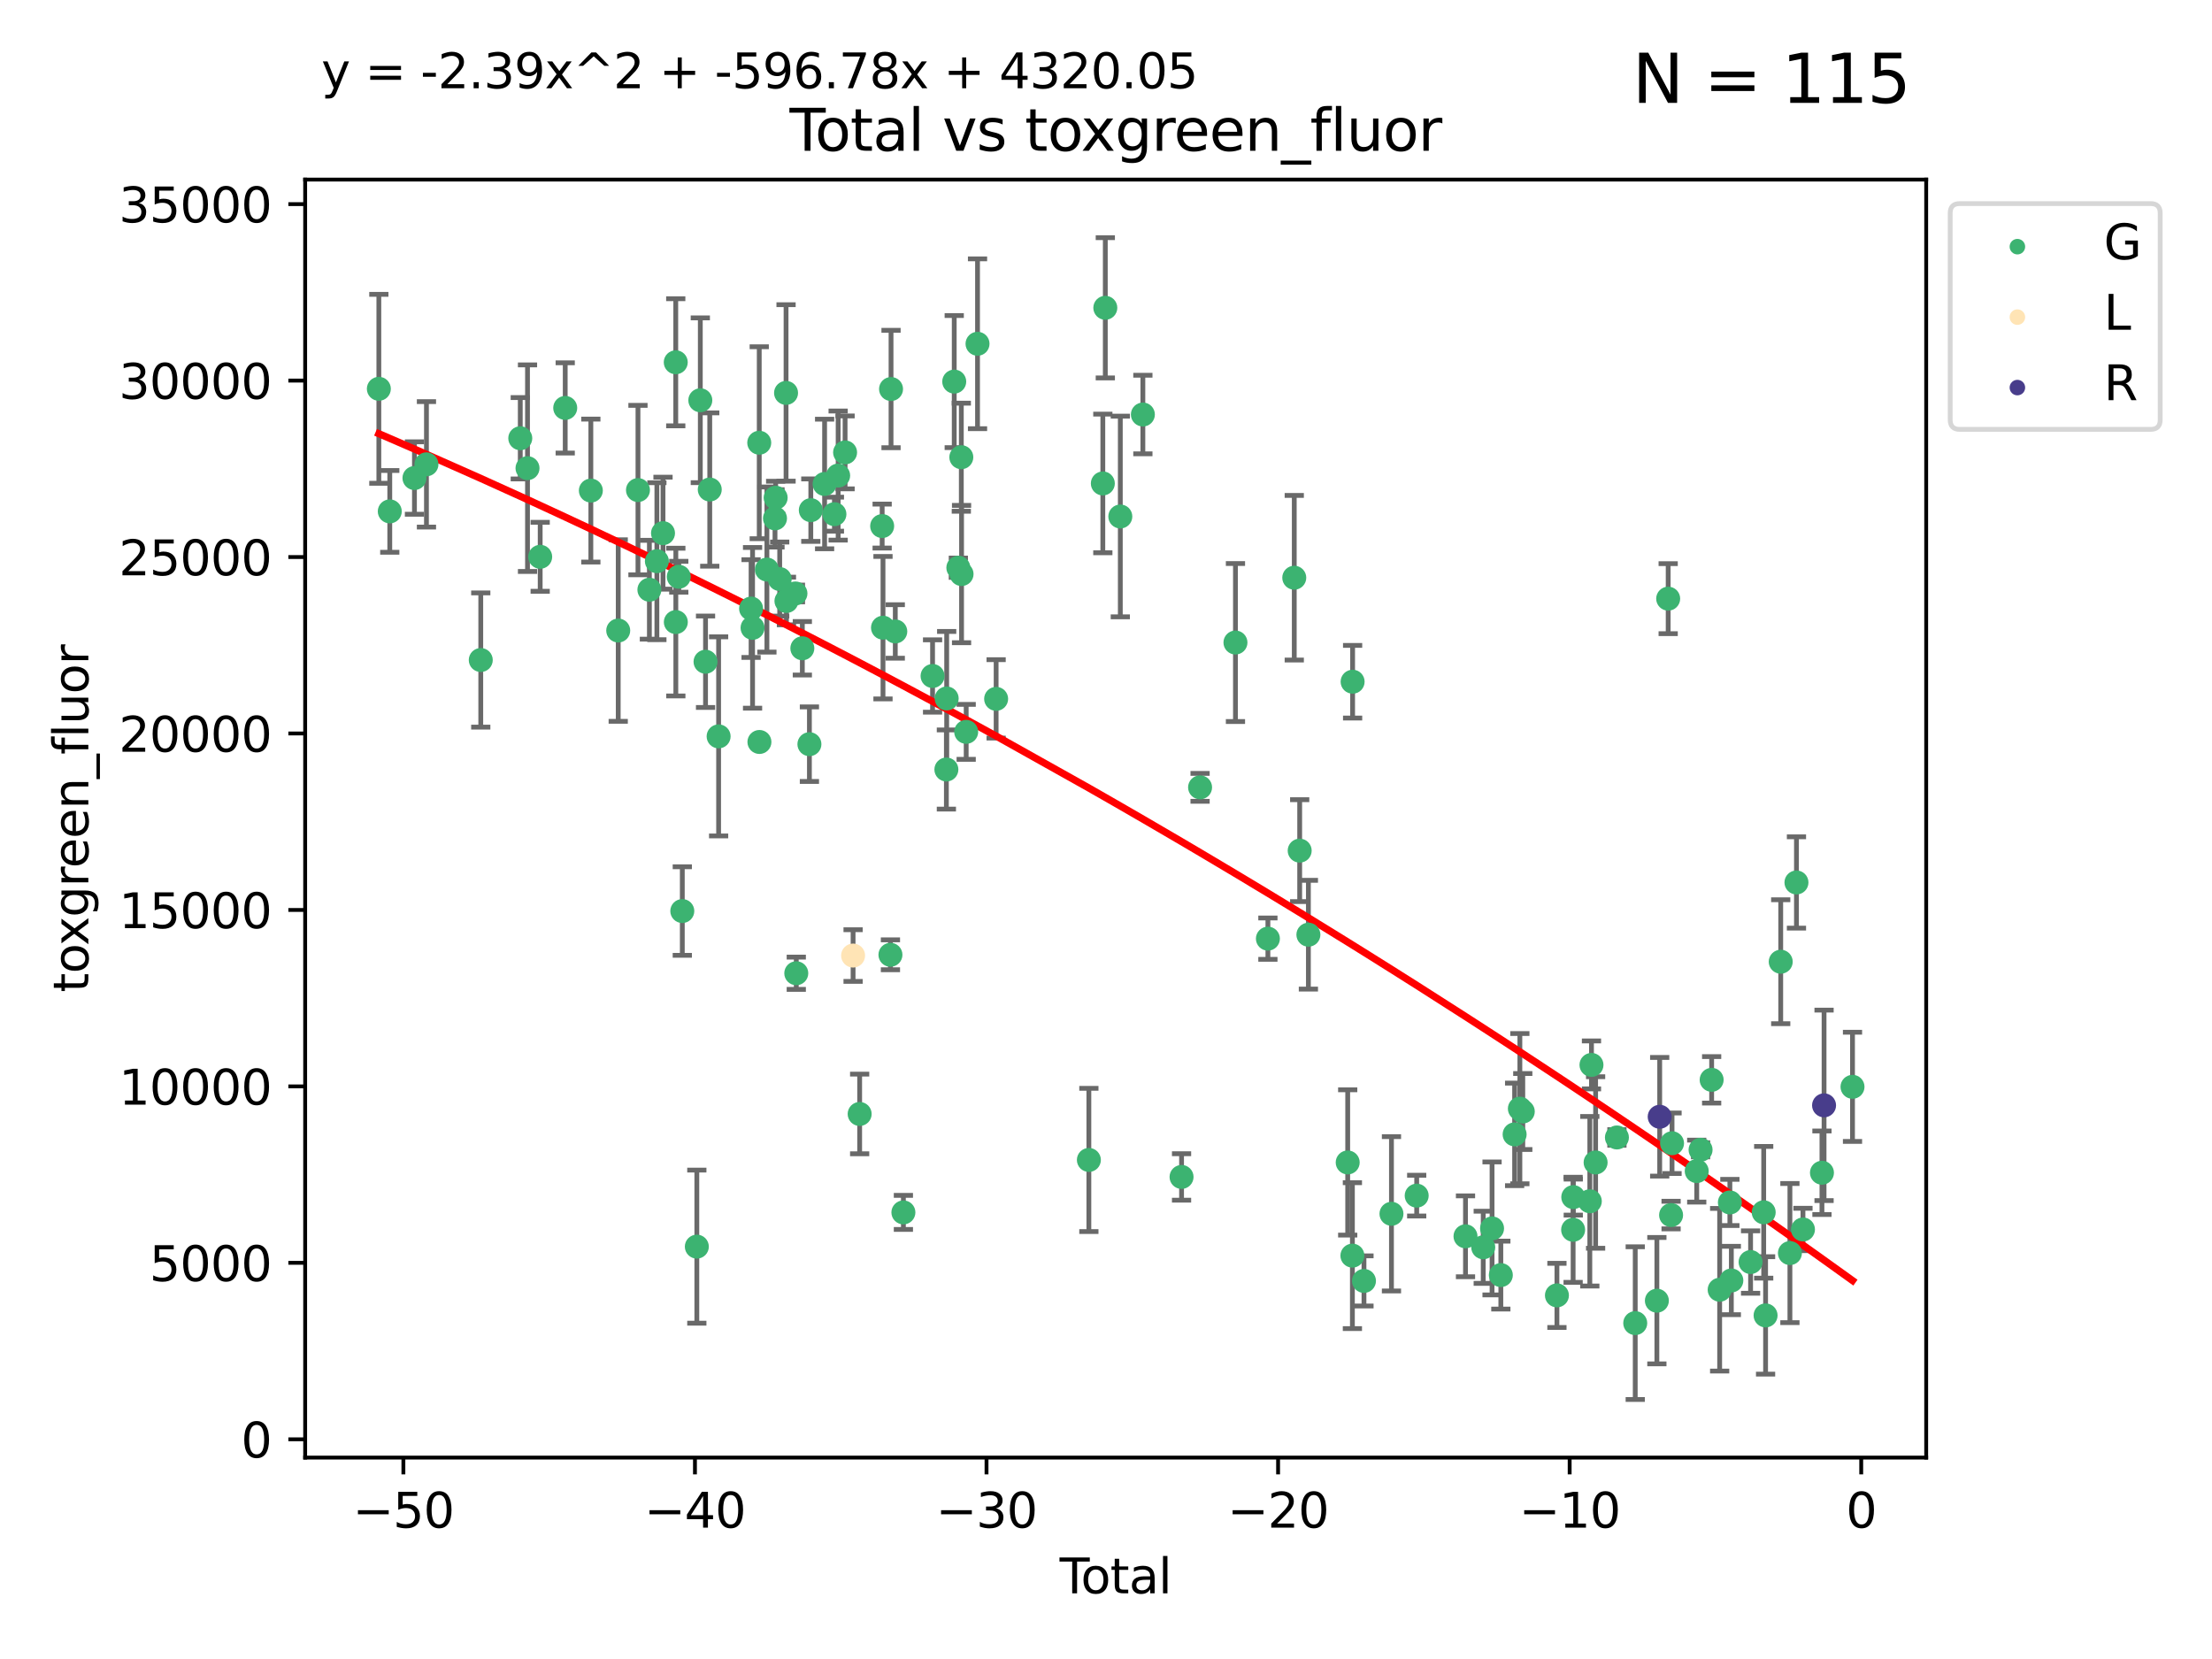 <?xml version="1.0" encoding="utf-8" standalone="no"?>
<!DOCTYPE svg PUBLIC "-//W3C//DTD SVG 1.1//EN"
  "http://www.w3.org/Graphics/SVG/1.1/DTD/svg11.dtd">
<svg xmlns:xlink="http://www.w3.org/1999/xlink" width="460.8pt" height="345.6pt" viewBox="0 0 460.8 345.6" xmlns="http://www.w3.org/2000/svg" version="1.1">
 <defs>
  <style type="text/css">*{stroke-linejoin: round; stroke-linecap: butt}</style>
 </defs>
 <g id="figure_1">
  <g id="patch_1">
   <path d="M 0 345.6 
L 460.8 345.6 
L 460.8 0 
L 0 0 
z
" style="fill: #ffffff"/>
  </g>
  <g id="axes_1">
   <g id="patch_2">
    <path d="M 63.571 303.64 
L 401.26 303.64 
L 401.26 37.411 
L 63.571 37.411 
z
" style="fill: #ffffff"/>
   </g>
   <g id="PathCollection_1">
    <defs>
     <path id="m741c72ad62" d="M 0 1.118 
C 0.297 1.118 0.581 1 0.791 0.791 
C 1 0.581 1.118 0.297 1.118 0 
C 1.118 -0.297 1 -0.581 0.791 -0.791 
C 0.581 -1 0.297 -1.118 0 -1.118 
C -0.297 -1.118 -0.581 -1 -0.791 -0.791 
C -1 -0.581 -1.118 -0.297 -1.118 0 
C -1.118 0.297 -1 0.581 -0.791 0.791 
C -0.581 1 -0.297 1.118 0 1.118 
z
" style="stroke: #3cb371"/>
    </defs>
    <g clip-path="url(#pbcfdaf345d)">
     <use xlink:href="#m741c72ad62" x="78.921" y="80.996" style="fill: #3cb371; stroke: #3cb371"/>
     <use xlink:href="#m741c72ad62" x="81.197" y="106.53" style="fill: #3cb371; stroke: #3cb371"/>
     <use xlink:href="#m741c72ad62" x="86.339" y="99.583" style="fill: #3cb371; stroke: #3cb371"/>
     <use xlink:href="#m741c72ad62" x="88.838" y="96.728" style="fill: #3cb371; stroke: #3cb371"/>
     <use xlink:href="#m741c72ad62" x="100.152" y="137.495" style="fill: #3cb371; stroke: #3cb371"/>
     <use xlink:href="#m741c72ad62" x="108.382" y="91.295" style="fill: #3cb371; stroke: #3cb371"/>
     <use xlink:href="#m741c72ad62" x="109.89" y="97.53" style="fill: #3cb371; stroke: #3cb371"/>
     <use xlink:href="#m741c72ad62" x="112.53" y="115.992" style="fill: #3cb371; stroke: #3cb371"/>
     <use xlink:href="#m741c72ad62" x="117.746" y="84.978" style="fill: #3cb371; stroke: #3cb371"/>
     <use xlink:href="#m741c72ad62" x="123.084" y="102.197" style="fill: #3cb371; stroke: #3cb371"/>
     <use xlink:href="#m741c72ad62" x="128.787" y="131.351" style="fill: #3cb371; stroke: #3cb371"/>
     <use xlink:href="#m741c72ad62" x="132.901" y="102.09" style="fill: #3cb371; stroke: #3cb371"/>
     <use xlink:href="#m741c72ad62" x="135.281" y="122.854" style="fill: #3cb371; stroke: #3cb371"/>
     <use xlink:href="#m741c72ad62" x="136.84" y="116.907" style="fill: #3cb371; stroke: #3cb371"/>
     <use xlink:href="#m741c72ad62" x="138.117" y="111.067" style="fill: #3cb371; stroke: #3cb371"/>
     <use xlink:href="#m741c72ad62" x="140.772" y="75.469" style="fill: #3cb371; stroke: #3cb371"/>
     <use xlink:href="#m741c72ad62" x="140.788" y="129.591" style="fill: #3cb371; stroke: #3cb371"/>
     <use xlink:href="#m741c72ad62" x="141.402" y="120.151" style="fill: #3cb371; stroke: #3cb371"/>
     <use xlink:href="#m741c72ad62" x="142.135" y="189.787" style="fill: #3cb371; stroke: #3cb371"/>
     <use xlink:href="#m741c72ad62" x="145.162" y="259.696" style="fill: #3cb371; stroke: #3cb371"/>
     <use xlink:href="#m741c72ad62" x="145.888" y="83.385" style="fill: #3cb371; stroke: #3cb371"/>
     <use xlink:href="#m741c72ad62" x="146.976" y="137.852" style="fill: #3cb371; stroke: #3cb371"/>
     <use xlink:href="#m741c72ad62" x="147.855" y="101.976" style="fill: #3cb371; stroke: #3cb371"/>
     <use xlink:href="#m741c72ad62" x="149.702" y="153.4" style="fill: #3cb371; stroke: #3cb371"/>
     <use xlink:href="#m741c72ad62" x="156.464" y="126.775" style="fill: #3cb371; stroke: #3cb371"/>
     <use xlink:href="#m741c72ad62" x="156.772" y="130.788" style="fill: #3cb371; stroke: #3cb371"/>
     <use xlink:href="#m741c72ad62" x="158.164" y="92.229" style="fill: #3cb371; stroke: #3cb371"/>
     <use xlink:href="#m741c72ad62" x="158.203" y="154.566" style="fill: #3cb371; stroke: #3cb371"/>
     <use xlink:href="#m741c72ad62" x="159.76" y="118.647" style="fill: #3cb371; stroke: #3cb371"/>
     <use xlink:href="#m741c72ad62" x="161.446" y="107.985" style="fill: #3cb371; stroke: #3cb371"/>
     <use xlink:href="#m741c72ad62" x="161.584" y="103.687" style="fill: #3cb371; stroke: #3cb371"/>
     <use xlink:href="#m741c72ad62" x="162.427" y="120.628" style="fill: #3cb371; stroke: #3cb371"/>
     <use xlink:href="#m741c72ad62" x="163.749" y="81.851" style="fill: #3cb371; stroke: #3cb371"/>
     <use xlink:href="#m741c72ad62" x="163.831" y="125.199" style="fill: #3cb371; stroke: #3cb371"/>
     <use xlink:href="#m741c72ad62" x="165.705" y="123.632" style="fill: #3cb371; stroke: #3cb371"/>
     <use xlink:href="#m741c72ad62" x="165.879" y="202.745" style="fill: #3cb371; stroke: #3cb371"/>
     <use xlink:href="#m741c72ad62" x="167.142" y="135.05" style="fill: #3cb371; stroke: #3cb371"/>
     <use xlink:href="#m741c72ad62" x="168.616" y="155.025" style="fill: #3cb371; stroke: #3cb371"/>
     <use xlink:href="#m741c72ad62" x="168.906" y="106.274" style="fill: #3cb371; stroke: #3cb371"/>
     <use xlink:href="#m741c72ad62" x="171.78" y="100.821" style="fill: #3cb371; stroke: #3cb371"/>
     <use xlink:href="#m741c72ad62" x="173.824" y="107.111" style="fill: #3cb371; stroke: #3cb371"/>
     <use xlink:href="#m741c72ad62" x="174.603" y="99.068" style="fill: #3cb371; stroke: #3cb371"/>
     <use xlink:href="#m741c72ad62" x="176.047" y="94.245" style="fill: #3cb371; stroke: #3cb371"/>
     <use xlink:href="#m741c72ad62" x="179.082" y="232.059" style="fill: #3cb371; stroke: #3cb371"/>
     <use xlink:href="#m741c72ad62" x="183.77" y="109.589" style="fill: #3cb371; stroke: #3cb371"/>
     <use xlink:href="#m741c72ad62" x="183.945" y="130.759" style="fill: #3cb371; stroke: #3cb371"/>
     <use xlink:href="#m741c72ad62" x="185.495" y="198.9" style="fill: #3cb371; stroke: #3cb371"/>
     <use xlink:href="#m741c72ad62" x="185.62" y="81.041" style="fill: #3cb371; stroke: #3cb371"/>
     <use xlink:href="#m741c72ad62" x="186.505" y="131.541" style="fill: #3cb371; stroke: #3cb371"/>
     <use xlink:href="#m741c72ad62" x="188.194" y="252.566" style="fill: #3cb371; stroke: #3cb371"/>
     <use xlink:href="#m741c72ad62" x="194.27" y="140.822" style="fill: #3cb371; stroke: #3cb371"/>
     <use xlink:href="#m741c72ad62" x="197.148" y="160.301" style="fill: #3cb371; stroke: #3cb371"/>
     <use xlink:href="#m741c72ad62" x="197.21" y="145.504" style="fill: #3cb371; stroke: #3cb371"/>
     <use xlink:href="#m741c72ad62" x="198.784" y="79.493" style="fill: #3cb371; stroke: #3cb371"/>
     <use xlink:href="#m741c72ad62" x="199.641" y="118.266" style="fill: #3cb371; stroke: #3cb371"/>
     <use xlink:href="#m741c72ad62" x="200.26" y="95.245" style="fill: #3cb371; stroke: #3cb371"/>
     <use xlink:href="#m741c72ad62" x="200.31" y="119.586" style="fill: #3cb371; stroke: #3cb371"/>
     <use xlink:href="#m741c72ad62" x="201.274" y="152.459" style="fill: #3cb371; stroke: #3cb371"/>
     <use xlink:href="#m741c72ad62" x="203.637" y="71.615" style="fill: #3cb371; stroke: #3cb371"/>
     <use xlink:href="#m741c72ad62" x="207.512" y="145.586" style="fill: #3cb371; stroke: #3cb371"/>
     <use xlink:href="#m741c72ad62" x="226.832" y="241.637" style="fill: #3cb371; stroke: #3cb371"/>
     <use xlink:href="#m741c72ad62" x="229.74" y="100.71" style="fill: #3cb371; stroke: #3cb371"/>
     <use xlink:href="#m741c72ad62" x="230.257" y="64.121" style="fill: #3cb371; stroke: #3cb371"/>
     <use xlink:href="#m741c72ad62" x="233.382" y="107.595" style="fill: #3cb371; stroke: #3cb371"/>
     <use xlink:href="#m741c72ad62" x="238.082" y="86.351" style="fill: #3cb371; stroke: #3cb371"/>
     <use xlink:href="#m741c72ad62" x="246.139" y="245.177" style="fill: #3cb371; stroke: #3cb371"/>
     <use xlink:href="#m741c72ad62" x="249.998" y="164.02" style="fill: #3cb371; stroke: #3cb371"/>
     <use xlink:href="#m741c72ad62" x="257.368" y="133.851" style="fill: #3cb371; stroke: #3cb371"/>
     <use xlink:href="#m741c72ad62" x="264.127" y="195.537" style="fill: #3cb371; stroke: #3cb371"/>
     <use xlink:href="#m741c72ad62" x="269.619" y="120.349" style="fill: #3cb371; stroke: #3cb371"/>
     <use xlink:href="#m741c72ad62" x="270.748" y="177.204" style="fill: #3cb371; stroke: #3cb371"/>
     <use xlink:href="#m741c72ad62" x="272.563" y="194.716" style="fill: #3cb371; stroke: #3cb371"/>
     <use xlink:href="#m741c72ad62" x="280.751" y="242.159" style="fill: #3cb371; stroke: #3cb371"/>
     <use xlink:href="#m741c72ad62" x="281.73" y="261.572" style="fill: #3cb371; stroke: #3cb371"/>
     <use xlink:href="#m741c72ad62" x="281.774" y="142.013" style="fill: #3cb371; stroke: #3cb371"/>
     <use xlink:href="#m741c72ad62" x="284.14" y="266.838" style="fill: #3cb371; stroke: #3cb371"/>
     <use xlink:href="#m741c72ad62" x="289.868" y="252.855" style="fill: #3cb371; stroke: #3cb371"/>
     <use xlink:href="#m741c72ad62" x="295.122" y="249.074" style="fill: #3cb371; stroke: #3cb371"/>
     <use xlink:href="#m741c72ad62" x="305.29" y="257.542" style="fill: #3cb371; stroke: #3cb371"/>
     <use xlink:href="#m741c72ad62" x="308.986" y="259.833" style="fill: #3cb371; stroke: #3cb371"/>
     <use xlink:href="#m741c72ad62" x="310.823" y="255.903" style="fill: #3cb371; stroke: #3cb371"/>
     <use xlink:href="#m741c72ad62" x="312.651" y="265.625" style="fill: #3cb371; stroke: #3cb371"/>
     <use xlink:href="#m741c72ad62" x="315.524" y="236.312" style="fill: #3cb371; stroke: #3cb371"/>
     <use xlink:href="#m741c72ad62" x="316.616" y="230.953" style="fill: #3cb371; stroke: #3cb371"/>
     <use xlink:href="#m741c72ad62" x="317.223" y="231.549" style="fill: #3cb371; stroke: #3cb371"/>
     <use xlink:href="#m741c72ad62" x="324.337" y="269.851" style="fill: #3cb371; stroke: #3cb371"/>
     <use xlink:href="#m741c72ad62" x="327.711" y="256.186" style="fill: #3cb371; stroke: #3cb371"/>
     <use xlink:href="#m741c72ad62" x="327.742" y="249.38" style="fill: #3cb371; stroke: #3cb371"/>
     <use xlink:href="#m741c72ad62" x="331.188" y="250.242" style="fill: #3cb371; stroke: #3cb371"/>
     <use xlink:href="#m741c72ad62" x="331.534" y="221.842" style="fill: #3cb371; stroke: #3cb371"/>
     <use xlink:href="#m741c72ad62" x="332.395" y="242.163" style="fill: #3cb371; stroke: #3cb371"/>
     <use xlink:href="#m741c72ad62" x="336.834" y="236.953" style="fill: #3cb371; stroke: #3cb371"/>
     <use xlink:href="#m741c72ad62" x="340.649" y="275.63" style="fill: #3cb371; stroke: #3cb371"/>
     <use xlink:href="#m741c72ad62" x="345.157" y="270.955" style="fill: #3cb371; stroke: #3cb371"/>
     <use xlink:href="#m741c72ad62" x="347.512" y="124.712" style="fill: #3cb371; stroke: #3cb371"/>
     <use xlink:href="#m741c72ad62" x="348.118" y="253.121" style="fill: #3cb371; stroke: #3cb371"/>
     <use xlink:href="#m741c72ad62" x="348.316" y="238.157" style="fill: #3cb371; stroke: #3cb371"/>
     <use xlink:href="#m741c72ad62" x="353.46" y="243.961" style="fill: #3cb371; stroke: #3cb371"/>
     <use xlink:href="#m741c72ad62" x="354.261" y="239.524" style="fill: #3cb371; stroke: #3cb371"/>
     <use xlink:href="#m741c72ad62" x="356.568" y="224.949" style="fill: #3cb371; stroke: #3cb371"/>
     <use xlink:href="#m741c72ad62" x="358.236" y="268.676" style="fill: #3cb371; stroke: #3cb371"/>
     <use xlink:href="#m741c72ad62" x="360.365" y="250.491" style="fill: #3cb371; stroke: #3cb371"/>
     <use xlink:href="#m741c72ad62" x="360.67" y="266.746" style="fill: #3cb371; stroke: #3cb371"/>
     <use xlink:href="#m741c72ad62" x="364.679" y="262.908" style="fill: #3cb371; stroke: #3cb371"/>
     <use xlink:href="#m741c72ad62" x="367.41" y="252.544" style="fill: #3cb371; stroke: #3cb371"/>
     <use xlink:href="#m741c72ad62" x="367.803" y="274.027" style="fill: #3cb371; stroke: #3cb371"/>
     <use xlink:href="#m741c72ad62" x="370.957" y="200.345" style="fill: #3cb371; stroke: #3cb371"/>
     <use xlink:href="#m741c72ad62" x="372.872" y="261.039" style="fill: #3cb371; stroke: #3cb371"/>
     <use xlink:href="#m741c72ad62" x="374.235" y="183.833" style="fill: #3cb371; stroke: #3cb371"/>
     <use xlink:href="#m741c72ad62" x="375.59" y="256.12" style="fill: #3cb371; stroke: #3cb371"/>
     <use xlink:href="#m741c72ad62" x="379.546" y="244.302" style="fill: #3cb371; stroke: #3cb371"/>
     <use xlink:href="#m741c72ad62" x="385.911" y="226.406" style="fill: #3cb371; stroke: #3cb371"/>
    </g>
   </g>
   <g id="PathCollection_2">
    <defs>
     <path id="ma9e1b6c975" d="M 0 1.118 
C 0.297 1.118 0.581 1 0.791 0.791 
C 1 0.581 1.118 0.297 1.118 0 
C 1.118 -0.297 1 -0.581 0.791 -0.791 
C 0.581 -1 0.297 -1.118 0 -1.118 
C -0.297 -1.118 -0.581 -1 -0.791 -0.791 
C -1 -0.581 -1.118 -0.297 -1.118 0 
C -1.118 0.297 -1 0.581 -0.791 0.791 
C -0.581 1 -0.297 1.118 0 1.118 
z
" style="stroke: #ffe4b5"/>
    </defs>
    <g clip-path="url(#pbcfdaf345d)">
     <use xlink:href="#ma9e1b6c975" x="177.715" y="199.06" style="fill: #ffe4b5; stroke: #ffe4b5"/>
    </g>
   </g>
   <g id="PathCollection_3">
    <defs>
     <path id="m0caa97c63f" d="M 0 1.118 
C 0.297 1.118 0.581 1 0.791 0.791 
C 1 0.581 1.118 0.297 1.118 0 
C 1.118 -0.297 1 -0.581 0.791 -0.791 
C 0.581 -1 0.297 -1.118 0 -1.118 
C -0.297 -1.118 -0.581 -1 -0.791 -0.791 
C -1 -0.581 -1.118 -0.297 -1.118 0 
C -1.118 0.297 -1 0.581 -0.791 0.791 
C -0.581 1 -0.297 1.118 0 1.118 
z
" style="stroke: #483d8b"/>
    </defs>
    <g clip-path="url(#pbcfdaf345d)">
     <use xlink:href="#m0caa97c63f" x="345.744" y="232.644" style="fill: #483d8b; stroke: #483d8b"/>
     <use xlink:href="#m0caa97c63f" x="379.985" y="230.264" style="fill: #483d8b; stroke: #483d8b"/>
    </g>
   </g>
   <g id="matplotlib.axis_1">
    <g id="xtick_1">
     <g id="line2d_1">
      <defs>
       <path id="m5757a31f11" d="M 0 0 
L 0 3.5 
" style="stroke: #000000; stroke-width: 0.8"/>
      </defs>
      <g>
       <use xlink:href="#m5757a31f11" x="84.033" y="303.64" style="stroke: #000000; stroke-width: 0.8"/>
      </g>
     </g>
     <g id="text_1">
      <!-- −50 -->
      <g transform="translate(73.48 318.238)scale(0.1 -0.1)">
       <defs>
        <path id="DejaVuSans-2212" d="M 678 2272 
L 4684 2272 
L 4684 1741 
L 678 1741 
L 678 2272 
z
" transform="scale(0.016)"/>
        <path id="DejaVuSans-35" d="M 691 4666 
L 3169 4666 
L 3169 4134 
L 1269 4134 
L 1269 2991 
Q 1406 3038 1543 3061 
Q 1681 3084 1819 3084 
Q 2600 3084 3056 2656 
Q 3513 2228 3513 1497 
Q 3513 744 3044 326 
Q 2575 -91 1722 -91 
Q 1428 -91 1123 -41 
Q 819 9 494 109 
L 494 744 
Q 775 591 1075 516 
Q 1375 441 1709 441 
Q 2250 441 2565 725 
Q 2881 1009 2881 1497 
Q 2881 1984 2565 2268 
Q 2250 2553 1709 2553 
Q 1456 2553 1204 2497 
Q 953 2441 691 2322 
L 691 4666 
z
" transform="scale(0.016)"/>
        <path id="DejaVuSans-30" d="M 2034 4250 
Q 1547 4250 1301 3770 
Q 1056 3291 1056 2328 
Q 1056 1369 1301 889 
Q 1547 409 2034 409 
Q 2525 409 2770 889 
Q 3016 1369 3016 2328 
Q 3016 3291 2770 3770 
Q 2525 4250 2034 4250 
z
M 2034 4750 
Q 2819 4750 3233 4129 
Q 3647 3509 3647 2328 
Q 3647 1150 3233 529 
Q 2819 -91 2034 -91 
Q 1250 -91 836 529 
Q 422 1150 422 2328 
Q 422 3509 836 4129 
Q 1250 4750 2034 4750 
z
" transform="scale(0.016)"/>
       </defs>
       <use xlink:href="#DejaVuSans-2212"/>
       <use xlink:href="#DejaVuSans-35" x="83.789"/>
       <use xlink:href="#DejaVuSans-30" x="147.412"/>
      </g>
     </g>
    </g>
    <g id="xtick_2">
     <g id="line2d_2">
      <g>
       <use xlink:href="#m5757a31f11" x="144.772" y="303.64" style="stroke: #000000; stroke-width: 0.8"/>
      </g>
     </g>
     <g id="text_2">
      <!-- −40 -->
      <g transform="translate(134.219 318.238)scale(0.1 -0.1)">
       <defs>
        <path id="DejaVuSans-34" d="M 2419 4116 
L 825 1625 
L 2419 1625 
L 2419 4116 
z
M 2253 4666 
L 3047 4666 
L 3047 1625 
L 3713 1625 
L 3713 1100 
L 3047 1100 
L 3047 0 
L 2419 0 
L 2419 1100 
L 313 1100 
L 313 1709 
L 2253 4666 
z
" transform="scale(0.016)"/>
       </defs>
       <use xlink:href="#DejaVuSans-2212"/>
       <use xlink:href="#DejaVuSans-34" x="83.789"/>
       <use xlink:href="#DejaVuSans-30" x="147.412"/>
      </g>
     </g>
    </g>
    <g id="xtick_3">
     <g id="line2d_3">
      <g>
       <use xlink:href="#m5757a31f11" x="205.51" y="303.64" style="stroke: #000000; stroke-width: 0.8"/>
      </g>
     </g>
     <g id="text_3">
      <!-- −30 -->
      <g transform="translate(194.958 318.238)scale(0.1 -0.1)">
       <defs>
        <path id="DejaVuSans-33" d="M 2597 2516 
Q 3050 2419 3304 2112 
Q 3559 1806 3559 1356 
Q 3559 666 3084 287 
Q 2609 -91 1734 -91 
Q 1441 -91 1130 -33 
Q 819 25 488 141 
L 488 750 
Q 750 597 1062 519 
Q 1375 441 1716 441 
Q 2309 441 2620 675 
Q 2931 909 2931 1356 
Q 2931 1769 2642 2001 
Q 2353 2234 1838 2234 
L 1294 2234 
L 1294 2753 
L 1863 2753 
Q 2328 2753 2575 2939 
Q 2822 3125 2822 3475 
Q 2822 3834 2567 4026 
Q 2313 4219 1838 4219 
Q 1578 4219 1281 4162 
Q 984 4106 628 3988 
L 628 4550 
Q 988 4650 1302 4700 
Q 1616 4750 1894 4750 
Q 2613 4750 3031 4423 
Q 3450 4097 3450 3541 
Q 3450 3153 3228 2886 
Q 3006 2619 2597 2516 
z
" transform="scale(0.016)"/>
       </defs>
       <use xlink:href="#DejaVuSans-2212"/>
       <use xlink:href="#DejaVuSans-33" x="83.789"/>
       <use xlink:href="#DejaVuSans-30" x="147.412"/>
      </g>
     </g>
    </g>
    <g id="xtick_4">
     <g id="line2d_4">
      <g>
       <use xlink:href="#m5757a31f11" x="266.249" y="303.64" style="stroke: #000000; stroke-width: 0.8"/>
      </g>
     </g>
     <g id="text_4">
      <!-- −20 -->
      <g transform="translate(255.697 318.238)scale(0.1 -0.1)">
       <defs>
        <path id="DejaVuSans-32" d="M 1228 531 
L 3431 531 
L 3431 0 
L 469 0 
L 469 531 
Q 828 903 1448 1529 
Q 2069 2156 2228 2338 
Q 2531 2678 2651 2914 
Q 2772 3150 2772 3378 
Q 2772 3750 2511 3984 
Q 2250 4219 1831 4219 
Q 1534 4219 1204 4116 
Q 875 4013 500 3803 
L 500 4441 
Q 881 4594 1212 4672 
Q 1544 4750 1819 4750 
Q 2544 4750 2975 4387 
Q 3406 4025 3406 3419 
Q 3406 3131 3298 2873 
Q 3191 2616 2906 2266 
Q 2828 2175 2409 1742 
Q 1991 1309 1228 531 
z
" transform="scale(0.016)"/>
       </defs>
       <use xlink:href="#DejaVuSans-2212"/>
       <use xlink:href="#DejaVuSans-32" x="83.789"/>
       <use xlink:href="#DejaVuSans-30" x="147.412"/>
      </g>
     </g>
    </g>
    <g id="xtick_5">
     <g id="line2d_5">
      <g>
       <use xlink:href="#m5757a31f11" x="326.988" y="303.64" style="stroke: #000000; stroke-width: 0.8"/>
      </g>
     </g>
     <g id="text_5">
      <!-- −10 -->
      <g transform="translate(316.436 318.238)scale(0.1 -0.1)">
       <defs>
        <path id="DejaVuSans-31" d="M 794 531 
L 1825 531 
L 1825 4091 
L 703 3866 
L 703 4441 
L 1819 4666 
L 2450 4666 
L 2450 531 
L 3481 531 
L 3481 0 
L 794 0 
L 794 531 
z
" transform="scale(0.016)"/>
       </defs>
       <use xlink:href="#DejaVuSans-2212"/>
       <use xlink:href="#DejaVuSans-31" x="83.789"/>
       <use xlink:href="#DejaVuSans-30" x="147.412"/>
      </g>
     </g>
    </g>
    <g id="xtick_6">
     <g id="line2d_6">
      <g>
       <use xlink:href="#m5757a31f11" x="387.727" y="303.64" style="stroke: #000000; stroke-width: 0.8"/>
      </g>
     </g>
     <g id="text_6">
      <!-- 0 -->
      <g transform="translate(384.546 318.238)scale(0.1 -0.1)">
       <use xlink:href="#DejaVuSans-30"/>
      </g>
     </g>
    </g>
    <g id="text_7">
     <!-- Total -->
     <g transform="translate(220.739 331.917)scale(0.1 -0.1)">
      <defs>
       <path id="DejaVuSans-54" d="M -19 4666 
L 3928 4666 
L 3928 4134 
L 2272 4134 
L 2272 0 
L 1638 0 
L 1638 4134 
L -19 4134 
L -19 4666 
z
" transform="scale(0.016)"/>
       <path id="DejaVuSans-6f" d="M 1959 3097 
Q 1497 3097 1228 2736 
Q 959 2375 959 1747 
Q 959 1119 1226 758 
Q 1494 397 1959 397 
Q 2419 397 2687 759 
Q 2956 1122 2956 1747 
Q 2956 2369 2687 2733 
Q 2419 3097 1959 3097 
z
M 1959 3584 
Q 2709 3584 3137 3096 
Q 3566 2609 3566 1747 
Q 3566 888 3137 398 
Q 2709 -91 1959 -91 
Q 1206 -91 779 398 
Q 353 888 353 1747 
Q 353 2609 779 3096 
Q 1206 3584 1959 3584 
z
" transform="scale(0.016)"/>
       <path id="DejaVuSans-74" d="M 1172 4494 
L 1172 3500 
L 2356 3500 
L 2356 3053 
L 1172 3053 
L 1172 1153 
Q 1172 725 1289 603 
Q 1406 481 1766 481 
L 2356 481 
L 2356 0 
L 1766 0 
Q 1100 0 847 248 
Q 594 497 594 1153 
L 594 3053 
L 172 3053 
L 172 3500 
L 594 3500 
L 594 4494 
L 1172 4494 
z
" transform="scale(0.016)"/>
       <path id="DejaVuSans-61" d="M 2194 1759 
Q 1497 1759 1228 1600 
Q 959 1441 959 1056 
Q 959 750 1161 570 
Q 1363 391 1709 391 
Q 2188 391 2477 730 
Q 2766 1069 2766 1631 
L 2766 1759 
L 2194 1759 
z
M 3341 1997 
L 3341 0 
L 2766 0 
L 2766 531 
Q 2569 213 2275 61 
Q 1981 -91 1556 -91 
Q 1019 -91 701 211 
Q 384 513 384 1019 
Q 384 1609 779 1909 
Q 1175 2209 1959 2209 
L 2766 2209 
L 2766 2266 
Q 2766 2663 2505 2880 
Q 2244 3097 1772 3097 
Q 1472 3097 1187 3025 
Q 903 2953 641 2809 
L 641 3341 
Q 956 3463 1253 3523 
Q 1550 3584 1831 3584 
Q 2591 3584 2966 3190 
Q 3341 2797 3341 1997 
z
" transform="scale(0.016)"/>
       <path id="DejaVuSans-6c" d="M 603 4863 
L 1178 4863 
L 1178 0 
L 603 0 
L 603 4863 
z
" transform="scale(0.016)"/>
      </defs>
      <use xlink:href="#DejaVuSans-54"/>
      <use xlink:href="#DejaVuSans-6f" x="44.084"/>
      <use xlink:href="#DejaVuSans-74" x="105.266"/>
      <use xlink:href="#DejaVuSans-61" x="144.475"/>
      <use xlink:href="#DejaVuSans-6c" x="205.754"/>
     </g>
    </g>
   </g>
   <g id="matplotlib.axis_2">
    <g id="ytick_1">
     <g id="line2d_7">
      <defs>
       <path id="mc9c85ea5d9" d="M 0 0 
L -3.5 0 
" style="stroke: #000000; stroke-width: 0.8"/>
      </defs>
      <g>
       <use xlink:href="#mc9c85ea5d9" x="63.571" y="299.83" style="stroke: #000000; stroke-width: 0.8"/>
      </g>
     </g>
     <g id="text_8">
      <!-- 0 -->
      <g transform="translate(50.209 303.629)scale(0.1 -0.1)">
       <use xlink:href="#DejaVuSans-30"/>
      </g>
     </g>
    </g>
    <g id="ytick_2">
     <g id="line2d_8">
      <g>
       <use xlink:href="#mc9c85ea5d9" x="63.571" y="263.072" style="stroke: #000000; stroke-width: 0.8"/>
      </g>
     </g>
     <g id="text_9">
      <!-- 5000 -->
      <g transform="translate(31.121 266.871)scale(0.1 -0.1)">
       <use xlink:href="#DejaVuSans-35"/>
       <use xlink:href="#DejaVuSans-30" x="63.623"/>
       <use xlink:href="#DejaVuSans-30" x="127.246"/>
       <use xlink:href="#DejaVuSans-30" x="190.869"/>
      </g>
     </g>
    </g>
    <g id="ytick_3">
     <g id="line2d_9">
      <g>
       <use xlink:href="#mc9c85ea5d9" x="63.571" y="226.314" style="stroke: #000000; stroke-width: 0.8"/>
      </g>
     </g>
     <g id="text_10">
      <!-- 10000 -->
      <g transform="translate(24.759 230.113)scale(0.1 -0.1)">
       <use xlink:href="#DejaVuSans-31"/>
       <use xlink:href="#DejaVuSans-30" x="63.623"/>
       <use xlink:href="#DejaVuSans-30" x="127.246"/>
       <use xlink:href="#DejaVuSans-30" x="190.869"/>
       <use xlink:href="#DejaVuSans-30" x="254.492"/>
      </g>
     </g>
    </g>
    <g id="ytick_4">
     <g id="line2d_10">
      <g>
       <use xlink:href="#mc9c85ea5d9" x="63.571" y="189.556" style="stroke: #000000; stroke-width: 0.8"/>
      </g>
     </g>
     <g id="text_11">
      <!-- 15000 -->
      <g transform="translate(24.759 193.355)scale(0.1 -0.1)">
       <use xlink:href="#DejaVuSans-31"/>
       <use xlink:href="#DejaVuSans-35" x="63.623"/>
       <use xlink:href="#DejaVuSans-30" x="127.246"/>
       <use xlink:href="#DejaVuSans-30" x="190.869"/>
       <use xlink:href="#DejaVuSans-30" x="254.492"/>
      </g>
     </g>
    </g>
    <g id="ytick_5">
     <g id="line2d_11">
      <g>
       <use xlink:href="#mc9c85ea5d9" x="63.571" y="152.798" style="stroke: #000000; stroke-width: 0.8"/>
      </g>
     </g>
     <g id="text_12">
      <!-- 20000 -->
      <g transform="translate(24.759 156.597)scale(0.1 -0.1)">
       <use xlink:href="#DejaVuSans-32"/>
       <use xlink:href="#DejaVuSans-30" x="63.623"/>
       <use xlink:href="#DejaVuSans-30" x="127.246"/>
       <use xlink:href="#DejaVuSans-30" x="190.869"/>
       <use xlink:href="#DejaVuSans-30" x="254.492"/>
      </g>
     </g>
    </g>
    <g id="ytick_6">
     <g id="line2d_12">
      <g>
       <use xlink:href="#mc9c85ea5d9" x="63.571" y="116.04" style="stroke: #000000; stroke-width: 0.8"/>
      </g>
     </g>
     <g id="text_13">
      <!-- 25000 -->
      <g transform="translate(24.759 119.839)scale(0.1 -0.1)">
       <use xlink:href="#DejaVuSans-32"/>
       <use xlink:href="#DejaVuSans-35" x="63.623"/>
       <use xlink:href="#DejaVuSans-30" x="127.246"/>
       <use xlink:href="#DejaVuSans-30" x="190.869"/>
       <use xlink:href="#DejaVuSans-30" x="254.492"/>
      </g>
     </g>
    </g>
    <g id="ytick_7">
     <g id="line2d_13">
      <g>
       <use xlink:href="#mc9c85ea5d9" x="63.571" y="79.282" style="stroke: #000000; stroke-width: 0.8"/>
      </g>
     </g>
     <g id="text_14">
      <!-- 30000 -->
      <g transform="translate(24.759 83.082)scale(0.1 -0.1)">
       <use xlink:href="#DejaVuSans-33"/>
       <use xlink:href="#DejaVuSans-30" x="63.623"/>
       <use xlink:href="#DejaVuSans-30" x="127.246"/>
       <use xlink:href="#DejaVuSans-30" x="190.869"/>
       <use xlink:href="#DejaVuSans-30" x="254.492"/>
      </g>
     </g>
    </g>
    <g id="ytick_8">
     <g id="line2d_14">
      <g>
       <use xlink:href="#mc9c85ea5d9" x="63.571" y="42.524" style="stroke: #000000; stroke-width: 0.8"/>
      </g>
     </g>
     <g id="text_15">
      <!-- 35000 -->
      <g transform="translate(24.759 46.324)scale(0.1 -0.1)">
       <use xlink:href="#DejaVuSans-33"/>
       <use xlink:href="#DejaVuSans-35" x="63.623"/>
       <use xlink:href="#DejaVuSans-30" x="127.246"/>
       <use xlink:href="#DejaVuSans-30" x="190.869"/>
       <use xlink:href="#DejaVuSans-30" x="254.492"/>
      </g>
     </g>
    </g>
    <g id="text_16">
     <!-- toxgreen_fluor -->
     <g transform="translate(18.401 206.72)rotate(-90)scale(0.1 -0.1)">
      <defs>
       <path id="DejaVuSans-78" d="M 3513 3500 
L 2247 1797 
L 3578 0 
L 2900 0 
L 1881 1375 
L 863 0 
L 184 0 
L 1544 1831 
L 300 3500 
L 978 3500 
L 1906 2253 
L 2834 3500 
L 3513 3500 
z
" transform="scale(0.016)"/>
       <path id="DejaVuSans-67" d="M 2906 1791 
Q 2906 2416 2648 2759 
Q 2391 3103 1925 3103 
Q 1463 3103 1205 2759 
Q 947 2416 947 1791 
Q 947 1169 1205 825 
Q 1463 481 1925 481 
Q 2391 481 2648 825 
Q 2906 1169 2906 1791 
z
M 3481 434 
Q 3481 -459 3084 -895 
Q 2688 -1331 1869 -1331 
Q 1566 -1331 1297 -1286 
Q 1028 -1241 775 -1147 
L 775 -588 
Q 1028 -725 1275 -790 
Q 1522 -856 1778 -856 
Q 2344 -856 2625 -561 
Q 2906 -266 2906 331 
L 2906 616 
Q 2728 306 2450 153 
Q 2172 0 1784 0 
Q 1141 0 747 490 
Q 353 981 353 1791 
Q 353 2603 747 3093 
Q 1141 3584 1784 3584 
Q 2172 3584 2450 3431 
Q 2728 3278 2906 2969 
L 2906 3500 
L 3481 3500 
L 3481 434 
z
" transform="scale(0.016)"/>
       <path id="DejaVuSans-72" d="M 2631 2963 
Q 2534 3019 2420 3045 
Q 2306 3072 2169 3072 
Q 1681 3072 1420 2755 
Q 1159 2438 1159 1844 
L 1159 0 
L 581 0 
L 581 3500 
L 1159 3500 
L 1159 2956 
Q 1341 3275 1631 3429 
Q 1922 3584 2338 3584 
Q 2397 3584 2469 3576 
Q 2541 3569 2628 3553 
L 2631 2963 
z
" transform="scale(0.016)"/>
       <path id="DejaVuSans-65" d="M 3597 1894 
L 3597 1613 
L 953 1613 
Q 991 1019 1311 708 
Q 1631 397 2203 397 
Q 2534 397 2845 478 
Q 3156 559 3463 722 
L 3463 178 
Q 3153 47 2828 -22 
Q 2503 -91 2169 -91 
Q 1331 -91 842 396 
Q 353 884 353 1716 
Q 353 2575 817 3079 
Q 1281 3584 2069 3584 
Q 2775 3584 3186 3129 
Q 3597 2675 3597 1894 
z
M 3022 2063 
Q 3016 2534 2758 2815 
Q 2500 3097 2075 3097 
Q 1594 3097 1305 2825 
Q 1016 2553 972 2059 
L 3022 2063 
z
" transform="scale(0.016)"/>
       <path id="DejaVuSans-6e" d="M 3513 2113 
L 3513 0 
L 2938 0 
L 2938 2094 
Q 2938 2591 2744 2837 
Q 2550 3084 2163 3084 
Q 1697 3084 1428 2787 
Q 1159 2491 1159 1978 
L 1159 0 
L 581 0 
L 581 3500 
L 1159 3500 
L 1159 2956 
Q 1366 3272 1645 3428 
Q 1925 3584 2291 3584 
Q 2894 3584 3203 3211 
Q 3513 2838 3513 2113 
z
" transform="scale(0.016)"/>
       <path id="DejaVuSans-5f" d="M 3263 -1063 
L 3263 -1509 
L -63 -1509 
L -63 -1063 
L 3263 -1063 
z
" transform="scale(0.016)"/>
       <path id="DejaVuSans-66" d="M 2375 4863 
L 2375 4384 
L 1825 4384 
Q 1516 4384 1395 4259 
Q 1275 4134 1275 3809 
L 1275 3500 
L 2222 3500 
L 2222 3053 
L 1275 3053 
L 1275 0 
L 697 0 
L 697 3053 
L 147 3053 
L 147 3500 
L 697 3500 
L 697 3744 
Q 697 4328 969 4595 
Q 1241 4863 1831 4863 
L 2375 4863 
z
" transform="scale(0.016)"/>
       <path id="DejaVuSans-75" d="M 544 1381 
L 544 3500 
L 1119 3500 
L 1119 1403 
Q 1119 906 1312 657 
Q 1506 409 1894 409 
Q 2359 409 2629 706 
Q 2900 1003 2900 1516 
L 2900 3500 
L 3475 3500 
L 3475 0 
L 2900 0 
L 2900 538 
Q 2691 219 2414 64 
Q 2138 -91 1772 -91 
Q 1169 -91 856 284 
Q 544 659 544 1381 
z
M 1991 3584 
L 1991 3584 
z
" transform="scale(0.016)"/>
      </defs>
      <use xlink:href="#DejaVuSans-74"/>
      <use xlink:href="#DejaVuSans-6f" x="39.209"/>
      <use xlink:href="#DejaVuSans-78" x="97.266"/>
      <use xlink:href="#DejaVuSans-67" x="156.445"/>
      <use xlink:href="#DejaVuSans-72" x="219.922"/>
      <use xlink:href="#DejaVuSans-65" x="258.785"/>
      <use xlink:href="#DejaVuSans-65" x="320.309"/>
      <use xlink:href="#DejaVuSans-6e" x="381.832"/>
      <use xlink:href="#DejaVuSans-5f" x="445.211"/>
      <use xlink:href="#DejaVuSans-66" x="495.211"/>
      <use xlink:href="#DejaVuSans-6c" x="530.416"/>
      <use xlink:href="#DejaVuSans-75" x="558.199"/>
      <use xlink:href="#DejaVuSans-6f" x="621.578"/>
      <use xlink:href="#DejaVuSans-72" x="682.76"/>
     </g>
    </g>
   </g>
   <g id="LineCollection_1">
    <path d="M 78.921 100.676 
L 78.921 61.316 
" clip-path="url(#pbcfdaf345d)" style="fill: none; stroke: #696969"/>
    <path d="M 81.197 115.044 
L 81.197 98.016 
" clip-path="url(#pbcfdaf345d)" style="fill: none; stroke: #696969"/>
    <path d="M 86.339 107.127 
L 86.339 92.039 
" clip-path="url(#pbcfdaf345d)" style="fill: none; stroke: #696969"/>
    <path d="M 88.838 109.797 
L 88.838 83.659 
" clip-path="url(#pbcfdaf345d)" style="fill: none; stroke: #696969"/>
    <path d="M 100.152 151.475 
L 100.152 123.514 
" clip-path="url(#pbcfdaf345d)" style="fill: none; stroke: #696969"/>
    <path d="M 108.382 99.769 
L 108.382 82.821 
" clip-path="url(#pbcfdaf345d)" style="fill: none; stroke: #696969"/>
    <path d="M 109.89 119.048 
L 109.89 76.012 
" clip-path="url(#pbcfdaf345d)" style="fill: none; stroke: #696969"/>
    <path d="M 112.53 123.177 
L 112.53 108.808 
" clip-path="url(#pbcfdaf345d)" style="fill: none; stroke: #696969"/>
    <path d="M 117.746 94.38 
L 117.746 75.577 
" clip-path="url(#pbcfdaf345d)" style="fill: none; stroke: #696969"/>
    <path d="M 123.084 117.085 
L 123.084 87.308 
" clip-path="url(#pbcfdaf345d)" style="fill: none; stroke: #696969"/>
    <path d="M 128.787 150.26 
L 128.787 112.442 
" clip-path="url(#pbcfdaf345d)" style="fill: none; stroke: #696969"/>
    <path d="M 132.901 119.738 
L 132.901 84.443 
" clip-path="url(#pbcfdaf345d)" style="fill: none; stroke: #696969"/>
    <path d="M 135.281 133.149 
L 135.281 112.558 
" clip-path="url(#pbcfdaf345d)" style="fill: none; stroke: #696969"/>
    <path d="M 136.84 133.259 
L 136.84 100.555 
" clip-path="url(#pbcfdaf345d)" style="fill: none; stroke: #696969"/>
    <path d="M 138.117 122.734 
L 138.117 99.4 
" clip-path="url(#pbcfdaf345d)" style="fill: none; stroke: #696969"/>
    <path d="M 140.772 88.709 
L 140.772 62.229 
" clip-path="url(#pbcfdaf345d)" style="fill: none; stroke: #696969"/>
    <path d="M 140.788 144.977 
L 140.788 114.206 
" clip-path="url(#pbcfdaf345d)" style="fill: none; stroke: #696969"/>
    <path d="M 141.402 123.368 
L 141.402 116.934 
" clip-path="url(#pbcfdaf345d)" style="fill: none; stroke: #696969"/>
    <path d="M 142.135 199.01 
L 142.135 180.563 
" clip-path="url(#pbcfdaf345d)" style="fill: none; stroke: #696969"/>
    <path d="M 145.162 275.645 
L 145.162 243.747 
" clip-path="url(#pbcfdaf345d)" style="fill: none; stroke: #696969"/>
    <path d="M 145.888 100.547 
L 145.888 66.222 
" clip-path="url(#pbcfdaf345d)" style="fill: none; stroke: #696969"/>
    <path d="M 146.976 147.377 
L 146.976 128.327 
" clip-path="url(#pbcfdaf345d)" style="fill: none; stroke: #696969"/>
    <path d="M 147.855 117.943 
L 147.855 86.008 
" clip-path="url(#pbcfdaf345d)" style="fill: none; stroke: #696969"/>
    <path d="M 149.702 174.141 
L 149.702 132.659 
" clip-path="url(#pbcfdaf345d)" style="fill: none; stroke: #696969"/>
    <path d="M 156.464 136.952 
L 156.464 116.597 
" clip-path="url(#pbcfdaf345d)" style="fill: none; stroke: #696969"/>
    <path d="M 156.772 147.522 
L 156.772 114.054 
" clip-path="url(#pbcfdaf345d)" style="fill: none; stroke: #696969"/>
    <path d="M 158.164 112.221 
L 158.164 72.236 
" clip-path="url(#pbcfdaf345d)" style="fill: none; stroke: #696969"/>
    <path d="M 158.203 155.116 
L 158.203 154.016 
" clip-path="url(#pbcfdaf345d)" style="fill: none; stroke: #696969"/>
    <path d="M 159.76 135.845 
L 159.76 101.448 
" clip-path="url(#pbcfdaf345d)" style="fill: none; stroke: #696969"/>
    <path d="M 161.446 113.963 
L 161.446 102.006 
" clip-path="url(#pbcfdaf345d)" style="fill: none; stroke: #696969"/>
    <path d="M 161.584 107.127 
L 161.584 100.248 
" clip-path="url(#pbcfdaf345d)" style="fill: none; stroke: #696969"/>
    <path d="M 162.427 128.34 
L 162.427 112.916 
" clip-path="url(#pbcfdaf345d)" style="fill: none; stroke: #696969"/>
    <path d="M 163.749 100.233 
L 163.749 63.47 
" clip-path="url(#pbcfdaf345d)" style="fill: none; stroke: #696969"/>
    <path d="M 163.831 130.163 
L 163.831 120.234 
" clip-path="url(#pbcfdaf345d)" style="fill: none; stroke: #696969"/>
    <path d="M 165.705 125.379 
L 165.705 121.885 
" clip-path="url(#pbcfdaf345d)" style="fill: none; stroke: #696969"/>
    <path d="M 165.879 206.107 
L 165.879 199.383 
" clip-path="url(#pbcfdaf345d)" style="fill: none; stroke: #696969"/>
    <path d="M 167.142 140.62 
L 167.142 129.479 
" clip-path="url(#pbcfdaf345d)" style="fill: none; stroke: #696969"/>
    <path d="M 168.616 162.791 
L 168.616 147.258 
" clip-path="url(#pbcfdaf345d)" style="fill: none; stroke: #696969"/>
    <path d="M 168.906 112.781 
L 168.906 99.766 
" clip-path="url(#pbcfdaf345d)" style="fill: none; stroke: #696969"/>
    <path d="M 171.78 114.319 
L 171.78 87.324 
" clip-path="url(#pbcfdaf345d)" style="fill: none; stroke: #696969"/>
    <path d="M 173.824 110.652 
L 173.824 103.57 
" clip-path="url(#pbcfdaf345d)" style="fill: none; stroke: #696969"/>
    <path d="M 174.603 112.512 
L 174.603 85.624 
" clip-path="url(#pbcfdaf345d)" style="fill: none; stroke: #696969"/>
    <path d="M 176.047 101.838 
L 176.047 86.652 
" clip-path="url(#pbcfdaf345d)" style="fill: none; stroke: #696969"/>
    <path d="M 179.082 240.355 
L 179.082 223.762 
" clip-path="url(#pbcfdaf345d)" style="fill: none; stroke: #696969"/>
    <path d="M 183.77 114.167 
L 183.77 105.012 
" clip-path="url(#pbcfdaf345d)" style="fill: none; stroke: #696969"/>
    <path d="M 183.945 145.594 
L 183.945 115.923 
" clip-path="url(#pbcfdaf345d)" style="fill: none; stroke: #696969"/>
    <path d="M 185.495 202.015 
L 185.495 195.784 
" clip-path="url(#pbcfdaf345d)" style="fill: none; stroke: #696969"/>
    <path d="M 185.62 93.267 
L 185.62 68.815 
" clip-path="url(#pbcfdaf345d)" style="fill: none; stroke: #696969"/>
    <path d="M 186.505 137.112 
L 186.505 125.97 
" clip-path="url(#pbcfdaf345d)" style="fill: none; stroke: #696969"/>
    <path d="M 188.194 256.116 
L 188.194 249.016 
" clip-path="url(#pbcfdaf345d)" style="fill: none; stroke: #696969"/>
    <path d="M 194.27 148.355 
L 194.27 133.288 
" clip-path="url(#pbcfdaf345d)" style="fill: none; stroke: #696969"/>
    <path d="M 197.148 168.547 
L 197.148 152.055 
" clip-path="url(#pbcfdaf345d)" style="fill: none; stroke: #696969"/>
    <path d="M 197.21 159.465 
L 197.21 131.543 
" clip-path="url(#pbcfdaf345d)" style="fill: none; stroke: #696969"/>
    <path d="M 198.784 93.251 
L 198.784 65.734 
" clip-path="url(#pbcfdaf345d)" style="fill: none; stroke: #696969"/>
    <path d="M 199.641 120.282 
L 199.641 116.249 
" clip-path="url(#pbcfdaf345d)" style="fill: none; stroke: #696969"/>
    <path d="M 200.26 106.5 
L 200.26 83.99 
" clip-path="url(#pbcfdaf345d)" style="fill: none; stroke: #696969"/>
    <path d="M 200.31 133.888 
L 200.31 105.283 
" clip-path="url(#pbcfdaf345d)" style="fill: none; stroke: #696969"/>
    <path d="M 201.274 158.183 
L 201.274 146.735 
" clip-path="url(#pbcfdaf345d)" style="fill: none; stroke: #696969"/>
    <path d="M 203.637 89.304 
L 203.637 53.927 
" clip-path="url(#pbcfdaf345d)" style="fill: none; stroke: #696969"/>
    <path d="M 207.512 153.752 
L 207.512 137.42 
" clip-path="url(#pbcfdaf345d)" style="fill: none; stroke: #696969"/>
    <path d="M 226.832 256.555 
L 226.832 226.719 
" clip-path="url(#pbcfdaf345d)" style="fill: none; stroke: #696969"/>
    <path d="M 229.74 115.149 
L 229.74 86.271 
" clip-path="url(#pbcfdaf345d)" style="fill: none; stroke: #696969"/>
    <path d="M 230.257 78.73 
L 230.257 49.513 
" clip-path="url(#pbcfdaf345d)" style="fill: none; stroke: #696969"/>
    <path d="M 233.382 128.497 
L 233.382 86.693 
" clip-path="url(#pbcfdaf345d)" style="fill: none; stroke: #696969"/>
    <path d="M 238.082 94.535 
L 238.082 78.168 
" clip-path="url(#pbcfdaf345d)" style="fill: none; stroke: #696969"/>
    <path d="M 246.139 250.014 
L 246.139 240.34 
" clip-path="url(#pbcfdaf345d)" style="fill: none; stroke: #696969"/>
    <path d="M 249.998 166.926 
L 249.998 161.114 
" clip-path="url(#pbcfdaf345d)" style="fill: none; stroke: #696969"/>
    <path d="M 257.368 150.308 
L 257.368 117.395 
" clip-path="url(#pbcfdaf345d)" style="fill: none; stroke: #696969"/>
    <path d="M 264.127 199.844 
L 264.127 191.231 
" clip-path="url(#pbcfdaf345d)" style="fill: none; stroke: #696969"/>
    <path d="M 269.619 137.493 
L 269.619 103.206 
" clip-path="url(#pbcfdaf345d)" style="fill: none; stroke: #696969"/>
    <path d="M 270.748 187.818 
L 270.748 166.59 
" clip-path="url(#pbcfdaf345d)" style="fill: none; stroke: #696969"/>
    <path d="M 272.563 206.047 
L 272.563 183.386 
" clip-path="url(#pbcfdaf345d)" style="fill: none; stroke: #696969"/>
    <path d="M 280.751 257.294 
L 280.751 227.024 
" clip-path="url(#pbcfdaf345d)" style="fill: none; stroke: #696969"/>
    <path d="M 281.73 276.771 
L 281.73 246.373 
" clip-path="url(#pbcfdaf345d)" style="fill: none; stroke: #696969"/>
    <path d="M 281.774 149.58 
L 281.774 134.446 
" clip-path="url(#pbcfdaf345d)" style="fill: none; stroke: #696969"/>
    <path d="M 284.14 272.061 
L 284.14 261.614 
" clip-path="url(#pbcfdaf345d)" style="fill: none; stroke: #696969"/>
    <path d="M 289.868 268.926 
L 289.868 236.784 
" clip-path="url(#pbcfdaf345d)" style="fill: none; stroke: #696969"/>
    <path d="M 295.122 253.319 
L 295.122 244.828 
" clip-path="url(#pbcfdaf345d)" style="fill: none; stroke: #696969"/>
    <path d="M 305.29 265.967 
L 305.29 249.117 
" clip-path="url(#pbcfdaf345d)" style="fill: none; stroke: #696969"/>
    <path d="M 308.986 267.349 
L 308.986 252.317 
" clip-path="url(#pbcfdaf345d)" style="fill: none; stroke: #696969"/>
    <path d="M 310.823 269.752 
L 310.823 242.054 
" clip-path="url(#pbcfdaf345d)" style="fill: none; stroke: #696969"/>
    <path d="M 312.651 272.7 
L 312.651 258.551 
" clip-path="url(#pbcfdaf345d)" style="fill: none; stroke: #696969"/>
    <path d="M 315.524 246.991 
L 315.524 225.633 
" clip-path="url(#pbcfdaf345d)" style="fill: none; stroke: #696969"/>
    <path d="M 316.616 246.604 
L 316.616 215.302 
" clip-path="url(#pbcfdaf345d)" style="fill: none; stroke: #696969"/>
    <path d="M 317.223 239.464 
L 317.223 223.634 
" clip-path="url(#pbcfdaf345d)" style="fill: none; stroke: #696969"/>
    <path d="M 324.337 276.532 
L 324.337 263.17 
" clip-path="url(#pbcfdaf345d)" style="fill: none; stroke: #696969"/>
    <path d="M 327.711 267.132 
L 327.711 245.241 
" clip-path="url(#pbcfdaf345d)" style="fill: none; stroke: #696969"/>
    <path d="M 327.742 253.126 
L 327.742 245.634 
" clip-path="url(#pbcfdaf345d)" style="fill: none; stroke: #696969"/>
    <path d="M 331.188 267.902 
L 331.188 232.582 
" clip-path="url(#pbcfdaf345d)" style="fill: none; stroke: #696969"/>
    <path d="M 331.534 226.838 
L 331.534 216.846 
" clip-path="url(#pbcfdaf345d)" style="fill: none; stroke: #696969"/>
    <path d="M 332.395 260.031 
L 332.395 224.295 
" clip-path="url(#pbcfdaf345d)" style="fill: none; stroke: #696969"/>
    <path d="M 336.834 238.579 
L 336.834 235.326 
" clip-path="url(#pbcfdaf345d)" style="fill: none; stroke: #696969"/>
    <path d="M 340.649 291.539 
L 340.649 259.722 
" clip-path="url(#pbcfdaf345d)" style="fill: none; stroke: #696969"/>
    <path d="M 345.157 284.119 
L 345.157 257.791 
" clip-path="url(#pbcfdaf345d)" style="fill: none; stroke: #696969"/>
    <path d="M 347.512 132.002 
L 347.512 117.421 
" clip-path="url(#pbcfdaf345d)" style="fill: none; stroke: #696969"/>
    <path d="M 348.118 255.996 
L 348.118 250.246 
" clip-path="url(#pbcfdaf345d)" style="fill: none; stroke: #696969"/>
    <path d="M 348.316 244.461 
L 348.316 231.852 
" clip-path="url(#pbcfdaf345d)" style="fill: none; stroke: #696969"/>
    <path d="M 353.46 250.416 
L 353.46 237.505 
" clip-path="url(#pbcfdaf345d)" style="fill: none; stroke: #696969"/>
    <path d="M 354.261 240.997 
L 354.261 238.05 
" clip-path="url(#pbcfdaf345d)" style="fill: none; stroke: #696969"/>
    <path d="M 356.568 229.79 
L 356.568 220.107 
" clip-path="url(#pbcfdaf345d)" style="fill: none; stroke: #696969"/>
    <path d="M 358.236 285.613 
L 358.236 251.739 
" clip-path="url(#pbcfdaf345d)" style="fill: none; stroke: #696969"/>
    <path d="M 360.365 255.304 
L 360.365 245.677 
" clip-path="url(#pbcfdaf345d)" style="fill: none; stroke: #696969"/>
    <path d="M 360.67 273.865 
L 360.67 259.626 
" clip-path="url(#pbcfdaf345d)" style="fill: none; stroke: #696969"/>
    <path d="M 364.679 269.409 
L 364.679 256.406 
" clip-path="url(#pbcfdaf345d)" style="fill: none; stroke: #696969"/>
    <path d="M 367.41 266.261 
L 367.41 238.826 
" clip-path="url(#pbcfdaf345d)" style="fill: none; stroke: #696969"/>
    <path d="M 367.803 286.257 
L 367.803 261.796 
" clip-path="url(#pbcfdaf345d)" style="fill: none; stroke: #696969"/>
    <path d="M 370.957 213.254 
L 370.957 187.435 
" clip-path="url(#pbcfdaf345d)" style="fill: none; stroke: #696969"/>
    <path d="M 372.872 275.53 
L 372.872 246.548 
" clip-path="url(#pbcfdaf345d)" style="fill: none; stroke: #696969"/>
    <path d="M 374.235 193.343 
L 374.235 174.322 
" clip-path="url(#pbcfdaf345d)" style="fill: none; stroke: #696969"/>
    <path d="M 375.59 260.533 
L 375.59 251.707 
" clip-path="url(#pbcfdaf345d)" style="fill: none; stroke: #696969"/>
    <path d="M 379.546 253.003 
L 379.546 235.601 
" clip-path="url(#pbcfdaf345d)" style="fill: none; stroke: #696969"/>
    <path d="M 385.911 237.782 
L 385.911 215.03 
" clip-path="url(#pbcfdaf345d)" style="fill: none; stroke: #696969"/>
   </g>
   <g id="line2d_15">
    <defs>
     <path id="m8ff8d3b803" d="M 2 0 
L -2 -0 
" style="stroke: #696969"/>
    </defs>
    <g clip-path="url(#pbcfdaf345d)">
     <use xlink:href="#m8ff8d3b803" x="78.921" y="100.676" style="fill: #696969; stroke: #696969"/>
     <use xlink:href="#m8ff8d3b803" x="81.197" y="115.044" style="fill: #696969; stroke: #696969"/>
     <use xlink:href="#m8ff8d3b803" x="86.339" y="107.127" style="fill: #696969; stroke: #696969"/>
     <use xlink:href="#m8ff8d3b803" x="88.838" y="109.797" style="fill: #696969; stroke: #696969"/>
     <use xlink:href="#m8ff8d3b803" x="100.152" y="151.475" style="fill: #696969; stroke: #696969"/>
     <use xlink:href="#m8ff8d3b803" x="108.382" y="99.769" style="fill: #696969; stroke: #696969"/>
     <use xlink:href="#m8ff8d3b803" x="109.89" y="119.048" style="fill: #696969; stroke: #696969"/>
     <use xlink:href="#m8ff8d3b803" x="112.53" y="123.177" style="fill: #696969; stroke: #696969"/>
     <use xlink:href="#m8ff8d3b803" x="117.746" y="94.38" style="fill: #696969; stroke: #696969"/>
     <use xlink:href="#m8ff8d3b803" x="123.084" y="117.085" style="fill: #696969; stroke: #696969"/>
     <use xlink:href="#m8ff8d3b803" x="128.787" y="150.26" style="fill: #696969; stroke: #696969"/>
     <use xlink:href="#m8ff8d3b803" x="132.901" y="119.738" style="fill: #696969; stroke: #696969"/>
     <use xlink:href="#m8ff8d3b803" x="135.281" y="133.149" style="fill: #696969; stroke: #696969"/>
     <use xlink:href="#m8ff8d3b803" x="136.84" y="133.259" style="fill: #696969; stroke: #696969"/>
     <use xlink:href="#m8ff8d3b803" x="138.117" y="122.734" style="fill: #696969; stroke: #696969"/>
     <use xlink:href="#m8ff8d3b803" x="140.772" y="88.709" style="fill: #696969; stroke: #696969"/>
     <use xlink:href="#m8ff8d3b803" x="140.788" y="144.977" style="fill: #696969; stroke: #696969"/>
     <use xlink:href="#m8ff8d3b803" x="141.402" y="123.368" style="fill: #696969; stroke: #696969"/>
     <use xlink:href="#m8ff8d3b803" x="142.135" y="199.01" style="fill: #696969; stroke: #696969"/>
     <use xlink:href="#m8ff8d3b803" x="145.162" y="275.645" style="fill: #696969; stroke: #696969"/>
     <use xlink:href="#m8ff8d3b803" x="145.888" y="100.547" style="fill: #696969; stroke: #696969"/>
     <use xlink:href="#m8ff8d3b803" x="146.976" y="147.377" style="fill: #696969; stroke: #696969"/>
     <use xlink:href="#m8ff8d3b803" x="147.855" y="117.943" style="fill: #696969; stroke: #696969"/>
     <use xlink:href="#m8ff8d3b803" x="149.702" y="174.141" style="fill: #696969; stroke: #696969"/>
     <use xlink:href="#m8ff8d3b803" x="156.464" y="136.952" style="fill: #696969; stroke: #696969"/>
     <use xlink:href="#m8ff8d3b803" x="156.772" y="147.522" style="fill: #696969; stroke: #696969"/>
     <use xlink:href="#m8ff8d3b803" x="158.164" y="112.221" style="fill: #696969; stroke: #696969"/>
     <use xlink:href="#m8ff8d3b803" x="158.203" y="155.116" style="fill: #696969; stroke: #696969"/>
     <use xlink:href="#m8ff8d3b803" x="159.76" y="135.845" style="fill: #696969; stroke: #696969"/>
     <use xlink:href="#m8ff8d3b803" x="161.446" y="113.963" style="fill: #696969; stroke: #696969"/>
     <use xlink:href="#m8ff8d3b803" x="161.584" y="107.127" style="fill: #696969; stroke: #696969"/>
     <use xlink:href="#m8ff8d3b803" x="162.427" y="128.34" style="fill: #696969; stroke: #696969"/>
     <use xlink:href="#m8ff8d3b803" x="163.749" y="100.233" style="fill: #696969; stroke: #696969"/>
     <use xlink:href="#m8ff8d3b803" x="163.831" y="130.163" style="fill: #696969; stroke: #696969"/>
     <use xlink:href="#m8ff8d3b803" x="165.705" y="125.379" style="fill: #696969; stroke: #696969"/>
     <use xlink:href="#m8ff8d3b803" x="165.879" y="206.107" style="fill: #696969; stroke: #696969"/>
     <use xlink:href="#m8ff8d3b803" x="167.142" y="140.62" style="fill: #696969; stroke: #696969"/>
     <use xlink:href="#m8ff8d3b803" x="168.616" y="162.791" style="fill: #696969; stroke: #696969"/>
     <use xlink:href="#m8ff8d3b803" x="168.906" y="112.781" style="fill: #696969; stroke: #696969"/>
     <use xlink:href="#m8ff8d3b803" x="171.78" y="114.319" style="fill: #696969; stroke: #696969"/>
     <use xlink:href="#m8ff8d3b803" x="173.824" y="110.652" style="fill: #696969; stroke: #696969"/>
     <use xlink:href="#m8ff8d3b803" x="174.603" y="112.512" style="fill: #696969; stroke: #696969"/>
     <use xlink:href="#m8ff8d3b803" x="176.047" y="101.838" style="fill: #696969; stroke: #696969"/>
     <use xlink:href="#m8ff8d3b803" x="179.082" y="240.355" style="fill: #696969; stroke: #696969"/>
     <use xlink:href="#m8ff8d3b803" x="183.77" y="114.167" style="fill: #696969; stroke: #696969"/>
     <use xlink:href="#m8ff8d3b803" x="183.945" y="145.594" style="fill: #696969; stroke: #696969"/>
     <use xlink:href="#m8ff8d3b803" x="185.495" y="202.015" style="fill: #696969; stroke: #696969"/>
     <use xlink:href="#m8ff8d3b803" x="185.62" y="93.267" style="fill: #696969; stroke: #696969"/>
     <use xlink:href="#m8ff8d3b803" x="186.505" y="137.112" style="fill: #696969; stroke: #696969"/>
     <use xlink:href="#m8ff8d3b803" x="188.194" y="256.116" style="fill: #696969; stroke: #696969"/>
     <use xlink:href="#m8ff8d3b803" x="194.27" y="148.355" style="fill: #696969; stroke: #696969"/>
     <use xlink:href="#m8ff8d3b803" x="197.148" y="168.547" style="fill: #696969; stroke: #696969"/>
     <use xlink:href="#m8ff8d3b803" x="197.21" y="159.465" style="fill: #696969; stroke: #696969"/>
     <use xlink:href="#m8ff8d3b803" x="198.784" y="93.251" style="fill: #696969; stroke: #696969"/>
     <use xlink:href="#m8ff8d3b803" x="199.641" y="120.282" style="fill: #696969; stroke: #696969"/>
     <use xlink:href="#m8ff8d3b803" x="200.26" y="106.5" style="fill: #696969; stroke: #696969"/>
     <use xlink:href="#m8ff8d3b803" x="200.31" y="133.888" style="fill: #696969; stroke: #696969"/>
     <use xlink:href="#m8ff8d3b803" x="201.274" y="158.183" style="fill: #696969; stroke: #696969"/>
     <use xlink:href="#m8ff8d3b803" x="203.637" y="89.304" style="fill: #696969; stroke: #696969"/>
     <use xlink:href="#m8ff8d3b803" x="207.512" y="153.752" style="fill: #696969; stroke: #696969"/>
     <use xlink:href="#m8ff8d3b803" x="226.832" y="256.555" style="fill: #696969; stroke: #696969"/>
     <use xlink:href="#m8ff8d3b803" x="229.74" y="115.149" style="fill: #696969; stroke: #696969"/>
     <use xlink:href="#m8ff8d3b803" x="230.257" y="78.73" style="fill: #696969; stroke: #696969"/>
     <use xlink:href="#m8ff8d3b803" x="233.382" y="128.497" style="fill: #696969; stroke: #696969"/>
     <use xlink:href="#m8ff8d3b803" x="238.082" y="94.535" style="fill: #696969; stroke: #696969"/>
     <use xlink:href="#m8ff8d3b803" x="246.139" y="250.014" style="fill: #696969; stroke: #696969"/>
     <use xlink:href="#m8ff8d3b803" x="249.998" y="166.926" style="fill: #696969; stroke: #696969"/>
     <use xlink:href="#m8ff8d3b803" x="257.368" y="150.308" style="fill: #696969; stroke: #696969"/>
     <use xlink:href="#m8ff8d3b803" x="264.127" y="199.844" style="fill: #696969; stroke: #696969"/>
     <use xlink:href="#m8ff8d3b803" x="269.619" y="137.493" style="fill: #696969; stroke: #696969"/>
     <use xlink:href="#m8ff8d3b803" x="270.748" y="187.818" style="fill: #696969; stroke: #696969"/>
     <use xlink:href="#m8ff8d3b803" x="272.563" y="206.047" style="fill: #696969; stroke: #696969"/>
     <use xlink:href="#m8ff8d3b803" x="280.751" y="257.294" style="fill: #696969; stroke: #696969"/>
     <use xlink:href="#m8ff8d3b803" x="281.73" y="276.771" style="fill: #696969; stroke: #696969"/>
     <use xlink:href="#m8ff8d3b803" x="281.774" y="149.58" style="fill: #696969; stroke: #696969"/>
     <use xlink:href="#m8ff8d3b803" x="284.14" y="272.061" style="fill: #696969; stroke: #696969"/>
     <use xlink:href="#m8ff8d3b803" x="289.868" y="268.926" style="fill: #696969; stroke: #696969"/>
     <use xlink:href="#m8ff8d3b803" x="295.122" y="253.319" style="fill: #696969; stroke: #696969"/>
     <use xlink:href="#m8ff8d3b803" x="305.29" y="265.967" style="fill: #696969; stroke: #696969"/>
     <use xlink:href="#m8ff8d3b803" x="308.986" y="267.349" style="fill: #696969; stroke: #696969"/>
     <use xlink:href="#m8ff8d3b803" x="310.823" y="269.752" style="fill: #696969; stroke: #696969"/>
     <use xlink:href="#m8ff8d3b803" x="312.651" y="272.7" style="fill: #696969; stroke: #696969"/>
     <use xlink:href="#m8ff8d3b803" x="315.524" y="246.991" style="fill: #696969; stroke: #696969"/>
     <use xlink:href="#m8ff8d3b803" x="316.616" y="246.604" style="fill: #696969; stroke: #696969"/>
     <use xlink:href="#m8ff8d3b803" x="317.223" y="239.464" style="fill: #696969; stroke: #696969"/>
     <use xlink:href="#m8ff8d3b803" x="324.337" y="276.532" style="fill: #696969; stroke: #696969"/>
     <use xlink:href="#m8ff8d3b803" x="327.711" y="267.132" style="fill: #696969; stroke: #696969"/>
     <use xlink:href="#m8ff8d3b803" x="327.742" y="253.126" style="fill: #696969; stroke: #696969"/>
     <use xlink:href="#m8ff8d3b803" x="331.188" y="267.902" style="fill: #696969; stroke: #696969"/>
     <use xlink:href="#m8ff8d3b803" x="331.534" y="226.838" style="fill: #696969; stroke: #696969"/>
     <use xlink:href="#m8ff8d3b803" x="332.395" y="260.031" style="fill: #696969; stroke: #696969"/>
     <use xlink:href="#m8ff8d3b803" x="336.834" y="238.579" style="fill: #696969; stroke: #696969"/>
     <use xlink:href="#m8ff8d3b803" x="340.649" y="291.539" style="fill: #696969; stroke: #696969"/>
     <use xlink:href="#m8ff8d3b803" x="345.157" y="284.119" style="fill: #696969; stroke: #696969"/>
     <use xlink:href="#m8ff8d3b803" x="347.512" y="132.002" style="fill: #696969; stroke: #696969"/>
     <use xlink:href="#m8ff8d3b803" x="348.118" y="255.996" style="fill: #696969; stroke: #696969"/>
     <use xlink:href="#m8ff8d3b803" x="348.316" y="244.461" style="fill: #696969; stroke: #696969"/>
     <use xlink:href="#m8ff8d3b803" x="353.46" y="250.416" style="fill: #696969; stroke: #696969"/>
     <use xlink:href="#m8ff8d3b803" x="354.261" y="240.997" style="fill: #696969; stroke: #696969"/>
     <use xlink:href="#m8ff8d3b803" x="356.568" y="229.79" style="fill: #696969; stroke: #696969"/>
     <use xlink:href="#m8ff8d3b803" x="358.236" y="285.613" style="fill: #696969; stroke: #696969"/>
     <use xlink:href="#m8ff8d3b803" x="360.365" y="255.304" style="fill: #696969; stroke: #696969"/>
     <use xlink:href="#m8ff8d3b803" x="360.67" y="273.865" style="fill: #696969; stroke: #696969"/>
     <use xlink:href="#m8ff8d3b803" x="364.679" y="269.409" style="fill: #696969; stroke: #696969"/>
     <use xlink:href="#m8ff8d3b803" x="367.41" y="266.261" style="fill: #696969; stroke: #696969"/>
     <use xlink:href="#m8ff8d3b803" x="367.803" y="286.257" style="fill: #696969; stroke: #696969"/>
     <use xlink:href="#m8ff8d3b803" x="370.957" y="213.254" style="fill: #696969; stroke: #696969"/>
     <use xlink:href="#m8ff8d3b803" x="372.872" y="275.53" style="fill: #696969; stroke: #696969"/>
     <use xlink:href="#m8ff8d3b803" x="374.235" y="193.343" style="fill: #696969; stroke: #696969"/>
     <use xlink:href="#m8ff8d3b803" x="375.59" y="260.533" style="fill: #696969; stroke: #696969"/>
     <use xlink:href="#m8ff8d3b803" x="379.546" y="253.003" style="fill: #696969; stroke: #696969"/>
     <use xlink:href="#m8ff8d3b803" x="385.911" y="237.782" style="fill: #696969; stroke: #696969"/>
    </g>
   </g>
   <g id="line2d_16">
    <g clip-path="url(#pbcfdaf345d)">
     <use xlink:href="#m8ff8d3b803" x="78.921" y="61.316" style="fill: #696969; stroke: #696969"/>
     <use xlink:href="#m8ff8d3b803" x="81.197" y="98.016" style="fill: #696969; stroke: #696969"/>
     <use xlink:href="#m8ff8d3b803" x="86.339" y="92.039" style="fill: #696969; stroke: #696969"/>
     <use xlink:href="#m8ff8d3b803" x="88.838" y="83.659" style="fill: #696969; stroke: #696969"/>
     <use xlink:href="#m8ff8d3b803" x="100.152" y="123.514" style="fill: #696969; stroke: #696969"/>
     <use xlink:href="#m8ff8d3b803" x="108.382" y="82.821" style="fill: #696969; stroke: #696969"/>
     <use xlink:href="#m8ff8d3b803" x="109.89" y="76.012" style="fill: #696969; stroke: #696969"/>
     <use xlink:href="#m8ff8d3b803" x="112.53" y="108.808" style="fill: #696969; stroke: #696969"/>
     <use xlink:href="#m8ff8d3b803" x="117.746" y="75.577" style="fill: #696969; stroke: #696969"/>
     <use xlink:href="#m8ff8d3b803" x="123.084" y="87.308" style="fill: #696969; stroke: #696969"/>
     <use xlink:href="#m8ff8d3b803" x="128.787" y="112.442" style="fill: #696969; stroke: #696969"/>
     <use xlink:href="#m8ff8d3b803" x="132.901" y="84.443" style="fill: #696969; stroke: #696969"/>
     <use xlink:href="#m8ff8d3b803" x="135.281" y="112.558" style="fill: #696969; stroke: #696969"/>
     <use xlink:href="#m8ff8d3b803" x="136.84" y="100.555" style="fill: #696969; stroke: #696969"/>
     <use xlink:href="#m8ff8d3b803" x="138.117" y="99.4" style="fill: #696969; stroke: #696969"/>
     <use xlink:href="#m8ff8d3b803" x="140.772" y="62.229" style="fill: #696969; stroke: #696969"/>
     <use xlink:href="#m8ff8d3b803" x="140.788" y="114.206" style="fill: #696969; stroke: #696969"/>
     <use xlink:href="#m8ff8d3b803" x="141.402" y="116.934" style="fill: #696969; stroke: #696969"/>
     <use xlink:href="#m8ff8d3b803" x="142.135" y="180.563" style="fill: #696969; stroke: #696969"/>
     <use xlink:href="#m8ff8d3b803" x="145.162" y="243.747" style="fill: #696969; stroke: #696969"/>
     <use xlink:href="#m8ff8d3b803" x="145.888" y="66.222" style="fill: #696969; stroke: #696969"/>
     <use xlink:href="#m8ff8d3b803" x="146.976" y="128.327" style="fill: #696969; stroke: #696969"/>
     <use xlink:href="#m8ff8d3b803" x="147.855" y="86.008" style="fill: #696969; stroke: #696969"/>
     <use xlink:href="#m8ff8d3b803" x="149.702" y="132.659" style="fill: #696969; stroke: #696969"/>
     <use xlink:href="#m8ff8d3b803" x="156.464" y="116.597" style="fill: #696969; stroke: #696969"/>
     <use xlink:href="#m8ff8d3b803" x="156.772" y="114.054" style="fill: #696969; stroke: #696969"/>
     <use xlink:href="#m8ff8d3b803" x="158.164" y="72.236" style="fill: #696969; stroke: #696969"/>
     <use xlink:href="#m8ff8d3b803" x="158.203" y="154.016" style="fill: #696969; stroke: #696969"/>
     <use xlink:href="#m8ff8d3b803" x="159.76" y="101.448" style="fill: #696969; stroke: #696969"/>
     <use xlink:href="#m8ff8d3b803" x="161.446" y="102.006" style="fill: #696969; stroke: #696969"/>
     <use xlink:href="#m8ff8d3b803" x="161.584" y="100.248" style="fill: #696969; stroke: #696969"/>
     <use xlink:href="#m8ff8d3b803" x="162.427" y="112.916" style="fill: #696969; stroke: #696969"/>
     <use xlink:href="#m8ff8d3b803" x="163.749" y="63.47" style="fill: #696969; stroke: #696969"/>
     <use xlink:href="#m8ff8d3b803" x="163.831" y="120.234" style="fill: #696969; stroke: #696969"/>
     <use xlink:href="#m8ff8d3b803" x="165.705" y="121.885" style="fill: #696969; stroke: #696969"/>
     <use xlink:href="#m8ff8d3b803" x="165.879" y="199.383" style="fill: #696969; stroke: #696969"/>
     <use xlink:href="#m8ff8d3b803" x="167.142" y="129.479" style="fill: #696969; stroke: #696969"/>
     <use xlink:href="#m8ff8d3b803" x="168.616" y="147.258" style="fill: #696969; stroke: #696969"/>
     <use xlink:href="#m8ff8d3b803" x="168.906" y="99.766" style="fill: #696969; stroke: #696969"/>
     <use xlink:href="#m8ff8d3b803" x="171.78" y="87.324" style="fill: #696969; stroke: #696969"/>
     <use xlink:href="#m8ff8d3b803" x="173.824" y="103.57" style="fill: #696969; stroke: #696969"/>
     <use xlink:href="#m8ff8d3b803" x="174.603" y="85.624" style="fill: #696969; stroke: #696969"/>
     <use xlink:href="#m8ff8d3b803" x="176.047" y="86.652" style="fill: #696969; stroke: #696969"/>
     <use xlink:href="#m8ff8d3b803" x="179.082" y="223.762" style="fill: #696969; stroke: #696969"/>
     <use xlink:href="#m8ff8d3b803" x="183.77" y="105.012" style="fill: #696969; stroke: #696969"/>
     <use xlink:href="#m8ff8d3b803" x="183.945" y="115.923" style="fill: #696969; stroke: #696969"/>
     <use xlink:href="#m8ff8d3b803" x="185.495" y="195.784" style="fill: #696969; stroke: #696969"/>
     <use xlink:href="#m8ff8d3b803" x="185.62" y="68.815" style="fill: #696969; stroke: #696969"/>
     <use xlink:href="#m8ff8d3b803" x="186.505" y="125.97" style="fill: #696969; stroke: #696969"/>
     <use xlink:href="#m8ff8d3b803" x="188.194" y="249.016" style="fill: #696969; stroke: #696969"/>
     <use xlink:href="#m8ff8d3b803" x="194.27" y="133.288" style="fill: #696969; stroke: #696969"/>
     <use xlink:href="#m8ff8d3b803" x="197.148" y="152.055" style="fill: #696969; stroke: #696969"/>
     <use xlink:href="#m8ff8d3b803" x="197.21" y="131.543" style="fill: #696969; stroke: #696969"/>
     <use xlink:href="#m8ff8d3b803" x="198.784" y="65.734" style="fill: #696969; stroke: #696969"/>
     <use xlink:href="#m8ff8d3b803" x="199.641" y="116.249" style="fill: #696969; stroke: #696969"/>
     <use xlink:href="#m8ff8d3b803" x="200.26" y="83.99" style="fill: #696969; stroke: #696969"/>
     <use xlink:href="#m8ff8d3b803" x="200.31" y="105.283" style="fill: #696969; stroke: #696969"/>
     <use xlink:href="#m8ff8d3b803" x="201.274" y="146.735" style="fill: #696969; stroke: #696969"/>
     <use xlink:href="#m8ff8d3b803" x="203.637" y="53.927" style="fill: #696969; stroke: #696969"/>
     <use xlink:href="#m8ff8d3b803" x="207.512" y="137.42" style="fill: #696969; stroke: #696969"/>
     <use xlink:href="#m8ff8d3b803" x="226.832" y="226.719" style="fill: #696969; stroke: #696969"/>
     <use xlink:href="#m8ff8d3b803" x="229.74" y="86.271" style="fill: #696969; stroke: #696969"/>
     <use xlink:href="#m8ff8d3b803" x="230.257" y="49.513" style="fill: #696969; stroke: #696969"/>
     <use xlink:href="#m8ff8d3b803" x="233.382" y="86.693" style="fill: #696969; stroke: #696969"/>
     <use xlink:href="#m8ff8d3b803" x="238.082" y="78.168" style="fill: #696969; stroke: #696969"/>
     <use xlink:href="#m8ff8d3b803" x="246.139" y="240.34" style="fill: #696969; stroke: #696969"/>
     <use xlink:href="#m8ff8d3b803" x="249.998" y="161.114" style="fill: #696969; stroke: #696969"/>
     <use xlink:href="#m8ff8d3b803" x="257.368" y="117.395" style="fill: #696969; stroke: #696969"/>
     <use xlink:href="#m8ff8d3b803" x="264.127" y="191.231" style="fill: #696969; stroke: #696969"/>
     <use xlink:href="#m8ff8d3b803" x="269.619" y="103.206" style="fill: #696969; stroke: #696969"/>
     <use xlink:href="#m8ff8d3b803" x="270.748" y="166.59" style="fill: #696969; stroke: #696969"/>
     <use xlink:href="#m8ff8d3b803" x="272.563" y="183.386" style="fill: #696969; stroke: #696969"/>
     <use xlink:href="#m8ff8d3b803" x="280.751" y="227.024" style="fill: #696969; stroke: #696969"/>
     <use xlink:href="#m8ff8d3b803" x="281.73" y="246.373" style="fill: #696969; stroke: #696969"/>
     <use xlink:href="#m8ff8d3b803" x="281.774" y="134.446" style="fill: #696969; stroke: #696969"/>
     <use xlink:href="#m8ff8d3b803" x="284.14" y="261.614" style="fill: #696969; stroke: #696969"/>
     <use xlink:href="#m8ff8d3b803" x="289.868" y="236.784" style="fill: #696969; stroke: #696969"/>
     <use xlink:href="#m8ff8d3b803" x="295.122" y="244.828" style="fill: #696969; stroke: #696969"/>
     <use xlink:href="#m8ff8d3b803" x="305.29" y="249.117" style="fill: #696969; stroke: #696969"/>
     <use xlink:href="#m8ff8d3b803" x="308.986" y="252.317" style="fill: #696969; stroke: #696969"/>
     <use xlink:href="#m8ff8d3b803" x="310.823" y="242.054" style="fill: #696969; stroke: #696969"/>
     <use xlink:href="#m8ff8d3b803" x="312.651" y="258.551" style="fill: #696969; stroke: #696969"/>
     <use xlink:href="#m8ff8d3b803" x="315.524" y="225.633" style="fill: #696969; stroke: #696969"/>
     <use xlink:href="#m8ff8d3b803" x="316.616" y="215.302" style="fill: #696969; stroke: #696969"/>
     <use xlink:href="#m8ff8d3b803" x="317.223" y="223.634" style="fill: #696969; stroke: #696969"/>
     <use xlink:href="#m8ff8d3b803" x="324.337" y="263.17" style="fill: #696969; stroke: #696969"/>
     <use xlink:href="#m8ff8d3b803" x="327.711" y="245.241" style="fill: #696969; stroke: #696969"/>
     <use xlink:href="#m8ff8d3b803" x="327.742" y="245.634" style="fill: #696969; stroke: #696969"/>
     <use xlink:href="#m8ff8d3b803" x="331.188" y="232.582" style="fill: #696969; stroke: #696969"/>
     <use xlink:href="#m8ff8d3b803" x="331.534" y="216.846" style="fill: #696969; stroke: #696969"/>
     <use xlink:href="#m8ff8d3b803" x="332.395" y="224.295" style="fill: #696969; stroke: #696969"/>
     <use xlink:href="#m8ff8d3b803" x="336.834" y="235.326" style="fill: #696969; stroke: #696969"/>
     <use xlink:href="#m8ff8d3b803" x="340.649" y="259.722" style="fill: #696969; stroke: #696969"/>
     <use xlink:href="#m8ff8d3b803" x="345.157" y="257.791" style="fill: #696969; stroke: #696969"/>
     <use xlink:href="#m8ff8d3b803" x="347.512" y="117.421" style="fill: #696969; stroke: #696969"/>
     <use xlink:href="#m8ff8d3b803" x="348.118" y="250.246" style="fill: #696969; stroke: #696969"/>
     <use xlink:href="#m8ff8d3b803" x="348.316" y="231.852" style="fill: #696969; stroke: #696969"/>
     <use xlink:href="#m8ff8d3b803" x="353.46" y="237.505" style="fill: #696969; stroke: #696969"/>
     <use xlink:href="#m8ff8d3b803" x="354.261" y="238.05" style="fill: #696969; stroke: #696969"/>
     <use xlink:href="#m8ff8d3b803" x="356.568" y="220.107" style="fill: #696969; stroke: #696969"/>
     <use xlink:href="#m8ff8d3b803" x="358.236" y="251.739" style="fill: #696969; stroke: #696969"/>
     <use xlink:href="#m8ff8d3b803" x="360.365" y="245.677" style="fill: #696969; stroke: #696969"/>
     <use xlink:href="#m8ff8d3b803" x="360.67" y="259.626" style="fill: #696969; stroke: #696969"/>
     <use xlink:href="#m8ff8d3b803" x="364.679" y="256.406" style="fill: #696969; stroke: #696969"/>
     <use xlink:href="#m8ff8d3b803" x="367.41" y="238.826" style="fill: #696969; stroke: #696969"/>
     <use xlink:href="#m8ff8d3b803" x="367.803" y="261.796" style="fill: #696969; stroke: #696969"/>
     <use xlink:href="#m8ff8d3b803" x="370.957" y="187.435" style="fill: #696969; stroke: #696969"/>
     <use xlink:href="#m8ff8d3b803" x="372.872" y="246.548" style="fill: #696969; stroke: #696969"/>
     <use xlink:href="#m8ff8d3b803" x="374.235" y="174.322" style="fill: #696969; stroke: #696969"/>
     <use xlink:href="#m8ff8d3b803" x="375.59" y="251.707" style="fill: #696969; stroke: #696969"/>
     <use xlink:href="#m8ff8d3b803" x="379.546" y="235.601" style="fill: #696969; stroke: #696969"/>
     <use xlink:href="#m8ff8d3b803" x="385.911" y="215.03" style="fill: #696969; stroke: #696969"/>
    </g>
   </g>
   <g id="LineCollection_2">
    <path d="M 177.715 204.442 
L 177.715 193.677 
" clip-path="url(#pbcfdaf345d)" style="fill: none; stroke: #696969"/>
   </g>
   <g id="line2d_17">
    <g clip-path="url(#pbcfdaf345d)">
     <use xlink:href="#m8ff8d3b803" x="177.715" y="204.442" style="fill: #696969; stroke: #696969"/>
    </g>
   </g>
   <g id="line2d_18">
    <g clip-path="url(#pbcfdaf345d)">
     <use xlink:href="#m8ff8d3b803" x="177.715" y="193.677" style="fill: #696969; stroke: #696969"/>
    </g>
   </g>
   <g id="LineCollection_3">
    <path d="M 345.744 245 
L 345.744 220.287 
" clip-path="url(#pbcfdaf345d)" style="fill: none; stroke: #696969"/>
    <path d="M 379.985 250.103 
L 379.985 210.425 
" clip-path="url(#pbcfdaf345d)" style="fill: none; stroke: #696969"/>
   </g>
   <g id="line2d_19">
    <g clip-path="url(#pbcfdaf345d)">
     <use xlink:href="#m8ff8d3b803" x="345.744" y="245" style="fill: #696969; stroke: #696969"/>
     <use xlink:href="#m8ff8d3b803" x="379.985" y="250.103" style="fill: #696969; stroke: #696969"/>
    </g>
   </g>
   <g id="line2d_20">
    <g clip-path="url(#pbcfdaf345d)">
     <use xlink:href="#m8ff8d3b803" x="345.744" y="220.287" style="fill: #696969; stroke: #696969"/>
     <use xlink:href="#m8ff8d3b803" x="379.985" y="210.425" style="fill: #696969; stroke: #696969"/>
    </g>
   </g>
   <g id="line2d_21">
    <path d="M 78.921 90.346 
L 81.197 91.324 
L 86.339 93.552 
L 88.838 94.644 
L 100.152 99.663 
L 108.382 103.389 
L 109.89 104.079 
L 112.53 105.292 
L 117.746 107.708 
L 123.084 110.207 
L 128.787 112.907 
L 132.901 114.874 
L 135.281 116.019 
L 136.84 116.772 
L 138.117 117.391 
L 140.772 118.682 
L 140.788 118.69 
L 141.402 118.989 
L 142.135 119.347 
L 145.162 120.831 
L 145.888 121.188 
L 146.976 121.725 
L 147.855 122.159 
L 149.702 123.073 
L 156.464 126.449 
L 156.772 126.604 
L 158.164 127.305 
L 158.203 127.324 
L 159.76 128.11 
L 161.446 128.964 
L 161.584 129.034 
L 162.427 129.462 
L 163.749 130.135 
L 163.831 130.177 
L 165.705 131.133 
L 165.879 131.222 
L 167.142 131.868 
L 168.616 132.625 
L 168.906 132.774 
L 171.78 134.256 
L 173.824 135.315 
L 174.603 135.719 
L 176.047 136.471 
L 177.715 137.341 
L 179.082 138.057 
L 183.77 140.523 
L 183.945 140.616 
L 185.495 141.436 
L 185.62 141.502 
L 186.505 141.972 
L 188.194 142.87 
L 194.27 146.124 
L 197.148 147.678 
L 197.21 147.711 
L 198.784 148.564 
L 199.641 149.029 
L 200.26 149.366 
L 200.31 149.393 
L 201.274 149.918 
L 203.637 151.209 
L 207.512 153.337 
L 226.832 164.159 
L 229.74 165.819 
L 230.257 166.115 
L 233.382 167.909 
L 238.082 170.625 
L 246.139 175.329 
L 249.998 177.604 
L 257.368 181.988 
L 264.127 186.054 
L 269.619 189.39 
L 270.748 190.079 
L 272.563 191.19 
L 280.751 196.24 
L 281.73 196.848 
L 281.774 196.876 
L 284.14 198.348 
L 289.868 201.938 
L 295.122 205.257 
L 305.29 211.755 
L 308.986 214.142 
L 310.823 215.333 
L 312.651 216.521 
L 315.524 218.395 
L 316.616 219.11 
L 317.223 219.508 
L 324.337 224.193 
L 327.711 226.432 
L 327.742 226.453 
L 331.188 228.751 
L 331.534 228.983 
L 332.395 229.559 
L 336.834 232.541 
L 340.649 235.119 
L 345.157 238.183 
L 345.744 238.583 
L 347.512 239.791 
L 348.118 240.206 
L 348.316 240.341 
L 353.46 243.877 
L 354.261 244.43 
L 356.568 246.025 
L 358.236 247.182 
L 360.365 248.662 
L 360.67 248.874 
L 364.679 251.675 
L 367.41 253.591 
L 367.803 253.867 
L 370.957 256.09 
L 372.872 257.445 
L 374.235 258.411 
L 375.59 259.374 
L 379.546 262.193 
L 379.985 262.507 
L 385.911 266.76 
" clip-path="url(#pbcfdaf345d)" style="fill: none; stroke: #ff0000; stroke-width: 1.5; stroke-linecap: square"/>
   </g>
   <g id="line2d_22">
    <defs>
     <path id="mc278ae536e" d="M 0 2 
C 0.53 2 1.039 1.789 1.414 1.414 
C 1.789 1.039 2 0.53 2 0 
C 2 -0.53 1.789 -1.039 1.414 -1.414 
C 1.039 -1.789 0.53 -2 0 -2 
C -0.53 -2 -1.039 -1.789 -1.414 -1.414 
C -1.789 -1.039 -2 -0.53 -2 0 
C -2 0.53 -1.789 1.039 -1.414 1.414 
C -1.039 1.789 -0.53 2 0 2 
z
" style="stroke: #3cb371"/>
    </defs>
    <g clip-path="url(#pbcfdaf345d)">
     <use xlink:href="#mc278ae536e" x="78.921" y="80.996" style="fill: #3cb371; stroke: #3cb371"/>
     <use xlink:href="#mc278ae536e" x="81.197" y="106.53" style="fill: #3cb371; stroke: #3cb371"/>
     <use xlink:href="#mc278ae536e" x="86.339" y="99.583" style="fill: #3cb371; stroke: #3cb371"/>
     <use xlink:href="#mc278ae536e" x="88.838" y="96.728" style="fill: #3cb371; stroke: #3cb371"/>
     <use xlink:href="#mc278ae536e" x="100.152" y="137.495" style="fill: #3cb371; stroke: #3cb371"/>
     <use xlink:href="#mc278ae536e" x="108.382" y="91.295" style="fill: #3cb371; stroke: #3cb371"/>
     <use xlink:href="#mc278ae536e" x="109.89" y="97.53" style="fill: #3cb371; stroke: #3cb371"/>
     <use xlink:href="#mc278ae536e" x="112.53" y="115.992" style="fill: #3cb371; stroke: #3cb371"/>
     <use xlink:href="#mc278ae536e" x="117.746" y="84.978" style="fill: #3cb371; stroke: #3cb371"/>
     <use xlink:href="#mc278ae536e" x="123.084" y="102.197" style="fill: #3cb371; stroke: #3cb371"/>
     <use xlink:href="#mc278ae536e" x="128.787" y="131.351" style="fill: #3cb371; stroke: #3cb371"/>
     <use xlink:href="#mc278ae536e" x="132.901" y="102.09" style="fill: #3cb371; stroke: #3cb371"/>
     <use xlink:href="#mc278ae536e" x="135.281" y="122.854" style="fill: #3cb371; stroke: #3cb371"/>
     <use xlink:href="#mc278ae536e" x="136.84" y="116.907" style="fill: #3cb371; stroke: #3cb371"/>
     <use xlink:href="#mc278ae536e" x="138.117" y="111.067" style="fill: #3cb371; stroke: #3cb371"/>
     <use xlink:href="#mc278ae536e" x="140.772" y="75.469" style="fill: #3cb371; stroke: #3cb371"/>
     <use xlink:href="#mc278ae536e" x="140.788" y="129.591" style="fill: #3cb371; stroke: #3cb371"/>
     <use xlink:href="#mc278ae536e" x="141.402" y="120.151" style="fill: #3cb371; stroke: #3cb371"/>
     <use xlink:href="#mc278ae536e" x="142.135" y="189.787" style="fill: #3cb371; stroke: #3cb371"/>
     <use xlink:href="#mc278ae536e" x="145.162" y="259.696" style="fill: #3cb371; stroke: #3cb371"/>
     <use xlink:href="#mc278ae536e" x="145.888" y="83.385" style="fill: #3cb371; stroke: #3cb371"/>
     <use xlink:href="#mc278ae536e" x="146.976" y="137.852" style="fill: #3cb371; stroke: #3cb371"/>
     <use xlink:href="#mc278ae536e" x="147.855" y="101.976" style="fill: #3cb371; stroke: #3cb371"/>
     <use xlink:href="#mc278ae536e" x="149.702" y="153.4" style="fill: #3cb371; stroke: #3cb371"/>
     <use xlink:href="#mc278ae536e" x="156.464" y="126.775" style="fill: #3cb371; stroke: #3cb371"/>
     <use xlink:href="#mc278ae536e" x="156.772" y="130.788" style="fill: #3cb371; stroke: #3cb371"/>
     <use xlink:href="#mc278ae536e" x="158.164" y="92.229" style="fill: #3cb371; stroke: #3cb371"/>
     <use xlink:href="#mc278ae536e" x="158.203" y="154.566" style="fill: #3cb371; stroke: #3cb371"/>
     <use xlink:href="#mc278ae536e" x="159.76" y="118.647" style="fill: #3cb371; stroke: #3cb371"/>
     <use xlink:href="#mc278ae536e" x="161.446" y="107.985" style="fill: #3cb371; stroke: #3cb371"/>
     <use xlink:href="#mc278ae536e" x="161.584" y="103.687" style="fill: #3cb371; stroke: #3cb371"/>
     <use xlink:href="#mc278ae536e" x="162.427" y="120.628" style="fill: #3cb371; stroke: #3cb371"/>
     <use xlink:href="#mc278ae536e" x="163.749" y="81.851" style="fill: #3cb371; stroke: #3cb371"/>
     <use xlink:href="#mc278ae536e" x="163.831" y="125.199" style="fill: #3cb371; stroke: #3cb371"/>
     <use xlink:href="#mc278ae536e" x="165.705" y="123.632" style="fill: #3cb371; stroke: #3cb371"/>
     <use xlink:href="#mc278ae536e" x="165.879" y="202.745" style="fill: #3cb371; stroke: #3cb371"/>
     <use xlink:href="#mc278ae536e" x="167.142" y="135.05" style="fill: #3cb371; stroke: #3cb371"/>
     <use xlink:href="#mc278ae536e" x="168.616" y="155.025" style="fill: #3cb371; stroke: #3cb371"/>
     <use xlink:href="#mc278ae536e" x="168.906" y="106.274" style="fill: #3cb371; stroke: #3cb371"/>
     <use xlink:href="#mc278ae536e" x="171.78" y="100.821" style="fill: #3cb371; stroke: #3cb371"/>
     <use xlink:href="#mc278ae536e" x="173.824" y="107.111" style="fill: #3cb371; stroke: #3cb371"/>
     <use xlink:href="#mc278ae536e" x="174.603" y="99.068" style="fill: #3cb371; stroke: #3cb371"/>
     <use xlink:href="#mc278ae536e" x="176.047" y="94.245" style="fill: #3cb371; stroke: #3cb371"/>
     <use xlink:href="#mc278ae536e" x="179.082" y="232.059" style="fill: #3cb371; stroke: #3cb371"/>
     <use xlink:href="#mc278ae536e" x="183.77" y="109.589" style="fill: #3cb371; stroke: #3cb371"/>
     <use xlink:href="#mc278ae536e" x="183.945" y="130.759" style="fill: #3cb371; stroke: #3cb371"/>
     <use xlink:href="#mc278ae536e" x="185.495" y="198.9" style="fill: #3cb371; stroke: #3cb371"/>
     <use xlink:href="#mc278ae536e" x="185.62" y="81.041" style="fill: #3cb371; stroke: #3cb371"/>
     <use xlink:href="#mc278ae536e" x="186.505" y="131.541" style="fill: #3cb371; stroke: #3cb371"/>
     <use xlink:href="#mc278ae536e" x="188.194" y="252.566" style="fill: #3cb371; stroke: #3cb371"/>
     <use xlink:href="#mc278ae536e" x="194.27" y="140.822" style="fill: #3cb371; stroke: #3cb371"/>
     <use xlink:href="#mc278ae536e" x="197.148" y="160.301" style="fill: #3cb371; stroke: #3cb371"/>
     <use xlink:href="#mc278ae536e" x="197.21" y="145.504" style="fill: #3cb371; stroke: #3cb371"/>
     <use xlink:href="#mc278ae536e" x="198.784" y="79.493" style="fill: #3cb371; stroke: #3cb371"/>
     <use xlink:href="#mc278ae536e" x="199.641" y="118.266" style="fill: #3cb371; stroke: #3cb371"/>
     <use xlink:href="#mc278ae536e" x="200.26" y="95.245" style="fill: #3cb371; stroke: #3cb371"/>
     <use xlink:href="#mc278ae536e" x="200.31" y="119.586" style="fill: #3cb371; stroke: #3cb371"/>
     <use xlink:href="#mc278ae536e" x="201.274" y="152.459" style="fill: #3cb371; stroke: #3cb371"/>
     <use xlink:href="#mc278ae536e" x="203.637" y="71.615" style="fill: #3cb371; stroke: #3cb371"/>
     <use xlink:href="#mc278ae536e" x="207.512" y="145.586" style="fill: #3cb371; stroke: #3cb371"/>
     <use xlink:href="#mc278ae536e" x="226.832" y="241.637" style="fill: #3cb371; stroke: #3cb371"/>
     <use xlink:href="#mc278ae536e" x="229.74" y="100.71" style="fill: #3cb371; stroke: #3cb371"/>
     <use xlink:href="#mc278ae536e" x="230.257" y="64.121" style="fill: #3cb371; stroke: #3cb371"/>
     <use xlink:href="#mc278ae536e" x="233.382" y="107.595" style="fill: #3cb371; stroke: #3cb371"/>
     <use xlink:href="#mc278ae536e" x="238.082" y="86.351" style="fill: #3cb371; stroke: #3cb371"/>
     <use xlink:href="#mc278ae536e" x="246.139" y="245.177" style="fill: #3cb371; stroke: #3cb371"/>
     <use xlink:href="#mc278ae536e" x="249.998" y="164.02" style="fill: #3cb371; stroke: #3cb371"/>
     <use xlink:href="#mc278ae536e" x="257.368" y="133.851" style="fill: #3cb371; stroke: #3cb371"/>
     <use xlink:href="#mc278ae536e" x="264.127" y="195.537" style="fill: #3cb371; stroke: #3cb371"/>
     <use xlink:href="#mc278ae536e" x="269.619" y="120.349" style="fill: #3cb371; stroke: #3cb371"/>
     <use xlink:href="#mc278ae536e" x="270.748" y="177.204" style="fill: #3cb371; stroke: #3cb371"/>
     <use xlink:href="#mc278ae536e" x="272.563" y="194.716" style="fill: #3cb371; stroke: #3cb371"/>
     <use xlink:href="#mc278ae536e" x="280.751" y="242.159" style="fill: #3cb371; stroke: #3cb371"/>
     <use xlink:href="#mc278ae536e" x="281.73" y="261.572" style="fill: #3cb371; stroke: #3cb371"/>
     <use xlink:href="#mc278ae536e" x="281.774" y="142.013" style="fill: #3cb371; stroke: #3cb371"/>
     <use xlink:href="#mc278ae536e" x="284.14" y="266.838" style="fill: #3cb371; stroke: #3cb371"/>
     <use xlink:href="#mc278ae536e" x="289.868" y="252.855" style="fill: #3cb371; stroke: #3cb371"/>
     <use xlink:href="#mc278ae536e" x="295.122" y="249.074" style="fill: #3cb371; stroke: #3cb371"/>
     <use xlink:href="#mc278ae536e" x="305.29" y="257.542" style="fill: #3cb371; stroke: #3cb371"/>
     <use xlink:href="#mc278ae536e" x="308.986" y="259.833" style="fill: #3cb371; stroke: #3cb371"/>
     <use xlink:href="#mc278ae536e" x="310.823" y="255.903" style="fill: #3cb371; stroke: #3cb371"/>
     <use xlink:href="#mc278ae536e" x="312.651" y="265.625" style="fill: #3cb371; stroke: #3cb371"/>
     <use xlink:href="#mc278ae536e" x="315.524" y="236.312" style="fill: #3cb371; stroke: #3cb371"/>
     <use xlink:href="#mc278ae536e" x="316.616" y="230.953" style="fill: #3cb371; stroke: #3cb371"/>
     <use xlink:href="#mc278ae536e" x="317.223" y="231.549" style="fill: #3cb371; stroke: #3cb371"/>
     <use xlink:href="#mc278ae536e" x="324.337" y="269.851" style="fill: #3cb371; stroke: #3cb371"/>
     <use xlink:href="#mc278ae536e" x="327.711" y="256.186" style="fill: #3cb371; stroke: #3cb371"/>
     <use xlink:href="#mc278ae536e" x="327.742" y="249.38" style="fill: #3cb371; stroke: #3cb371"/>
     <use xlink:href="#mc278ae536e" x="331.188" y="250.242" style="fill: #3cb371; stroke: #3cb371"/>
     <use xlink:href="#mc278ae536e" x="331.534" y="221.842" style="fill: #3cb371; stroke: #3cb371"/>
     <use xlink:href="#mc278ae536e" x="332.395" y="242.163" style="fill: #3cb371; stroke: #3cb371"/>
     <use xlink:href="#mc278ae536e" x="336.834" y="236.953" style="fill: #3cb371; stroke: #3cb371"/>
     <use xlink:href="#mc278ae536e" x="340.649" y="275.63" style="fill: #3cb371; stroke: #3cb371"/>
     <use xlink:href="#mc278ae536e" x="345.157" y="270.955" style="fill: #3cb371; stroke: #3cb371"/>
     <use xlink:href="#mc278ae536e" x="347.512" y="124.712" style="fill: #3cb371; stroke: #3cb371"/>
     <use xlink:href="#mc278ae536e" x="348.118" y="253.121" style="fill: #3cb371; stroke: #3cb371"/>
     <use xlink:href="#mc278ae536e" x="348.316" y="238.157" style="fill: #3cb371; stroke: #3cb371"/>
     <use xlink:href="#mc278ae536e" x="353.46" y="243.961" style="fill: #3cb371; stroke: #3cb371"/>
     <use xlink:href="#mc278ae536e" x="354.261" y="239.524" style="fill: #3cb371; stroke: #3cb371"/>
     <use xlink:href="#mc278ae536e" x="356.568" y="224.949" style="fill: #3cb371; stroke: #3cb371"/>
     <use xlink:href="#mc278ae536e" x="358.236" y="268.676" style="fill: #3cb371; stroke: #3cb371"/>
     <use xlink:href="#mc278ae536e" x="360.365" y="250.491" style="fill: #3cb371; stroke: #3cb371"/>
     <use xlink:href="#mc278ae536e" x="360.67" y="266.746" style="fill: #3cb371; stroke: #3cb371"/>
     <use xlink:href="#mc278ae536e" x="364.679" y="262.908" style="fill: #3cb371; stroke: #3cb371"/>
     <use xlink:href="#mc278ae536e" x="367.41" y="252.544" style="fill: #3cb371; stroke: #3cb371"/>
     <use xlink:href="#mc278ae536e" x="367.803" y="274.027" style="fill: #3cb371; stroke: #3cb371"/>
     <use xlink:href="#mc278ae536e" x="370.957" y="200.345" style="fill: #3cb371; stroke: #3cb371"/>
     <use xlink:href="#mc278ae536e" x="372.872" y="261.039" style="fill: #3cb371; stroke: #3cb371"/>
     <use xlink:href="#mc278ae536e" x="374.235" y="183.833" style="fill: #3cb371; stroke: #3cb371"/>
     <use xlink:href="#mc278ae536e" x="375.59" y="256.12" style="fill: #3cb371; stroke: #3cb371"/>
     <use xlink:href="#mc278ae536e" x="379.546" y="244.302" style="fill: #3cb371; stroke: #3cb371"/>
     <use xlink:href="#mc278ae536e" x="385.911" y="226.406" style="fill: #3cb371; stroke: #3cb371"/>
    </g>
   </g>
   <g id="line2d_23">
    <defs>
     <path id="m79b7426492" d="M 0 2 
C 0.53 2 1.039 1.789 1.414 1.414 
C 1.789 1.039 2 0.53 2 0 
C 2 -0.53 1.789 -1.039 1.414 -1.414 
C 1.039 -1.789 0.53 -2 0 -2 
C -0.53 -2 -1.039 -1.789 -1.414 -1.414 
C -1.789 -1.039 -2 -0.53 -2 0 
C -2 0.53 -1.789 1.039 -1.414 1.414 
C -1.039 1.789 -0.53 2 0 2 
z
" style="stroke: #ffe4b5"/>
    </defs>
    <g clip-path="url(#pbcfdaf345d)">
     <use xlink:href="#m79b7426492" x="177.715" y="199.06" style="fill: #ffe4b5; stroke: #ffe4b5"/>
    </g>
   </g>
   <g id="line2d_24">
    <defs>
     <path id="me108cdd062" d="M 0 2 
C 0.53 2 1.039 1.789 1.414 1.414 
C 1.789 1.039 2 0.53 2 0 
C 2 -0.53 1.789 -1.039 1.414 -1.414 
C 1.039 -1.789 0.53 -2 0 -2 
C -0.53 -2 -1.039 -1.789 -1.414 -1.414 
C -1.789 -1.039 -2 -0.53 -2 0 
C -2 0.53 -1.789 1.039 -1.414 1.414 
C -1.039 1.789 -0.53 2 0 2 
z
" style="stroke: #483d8b"/>
    </defs>
    <g clip-path="url(#pbcfdaf345d)">
     <use xlink:href="#me108cdd062" x="345.744" y="232.644" style="fill: #483d8b; stroke: #483d8b"/>
     <use xlink:href="#me108cdd062" x="379.985" y="230.264" style="fill: #483d8b; stroke: #483d8b"/>
    </g>
   </g>
   <g id="patch_3">
    <path d="M 63.571 303.64 
L 63.571 37.411 
" style="fill: none; stroke: #000000; stroke-width: 0.8; stroke-linejoin: miter; stroke-linecap: square"/>
   </g>
   <g id="patch_4">
    <path d="M 401.26 303.64 
L 401.26 37.411 
" style="fill: none; stroke: #000000; stroke-width: 0.8; stroke-linejoin: miter; stroke-linecap: square"/>
   </g>
   <g id="patch_5">
    <path d="M 63.571 303.64 
L 401.26 303.64 
" style="fill: none; stroke: #000000; stroke-width: 0.8; stroke-linejoin: miter; stroke-linecap: square"/>
   </g>
   <g id="patch_6">
    <path d="M 63.571 37.411 
L 401.26 37.411 
" style="fill: none; stroke: #000000; stroke-width: 0.8; stroke-linejoin: miter; stroke-linecap: square"/>
   </g>
   <g id="text_17">
    <!-- N = 115 -->
    <g transform="translate(340.057 21.426)scale(0.14 -0.14)">
     <defs>
      <path id="DejaVuSans-4e" d="M 628 4666 
L 1478 4666 
L 3547 763 
L 3547 4666 
L 4159 4666 
L 4159 0 
L 3309 0 
L 1241 3903 
L 1241 0 
L 628 0 
L 628 4666 
z
" transform="scale(0.016)"/>
      <path id="DejaVuSans-20" transform="scale(0.016)"/>
      <path id="DejaVuSans-3d" d="M 678 2906 
L 4684 2906 
L 4684 2381 
L 678 2381 
L 678 2906 
z
M 678 1631 
L 4684 1631 
L 4684 1100 
L 678 1100 
L 678 1631 
z
" transform="scale(0.016)"/>
     </defs>
     <use xlink:href="#DejaVuSans-4e"/>
     <use xlink:href="#DejaVuSans-20" x="74.805"/>
     <use xlink:href="#DejaVuSans-3d" x="106.592"/>
     <use xlink:href="#DejaVuSans-20" x="190.381"/>
     <use xlink:href="#DejaVuSans-31" x="222.168"/>
     <use xlink:href="#DejaVuSans-31" x="285.791"/>
     <use xlink:href="#DejaVuSans-35" x="349.414"/>
    </g>
   </g>
   <g id="text_18">
    <!-- y = -2.39x^2 + -596.78x + 4320.05 -->
    <g transform="translate(66.948 18.387)scale(0.1 -0.1)">
     <defs>
      <path id="DejaVuSans-79" d="M 2059 -325 
Q 1816 -950 1584 -1140 
Q 1353 -1331 966 -1331 
L 506 -1331 
L 506 -850 
L 844 -850 
Q 1081 -850 1212 -737 
Q 1344 -625 1503 -206 
L 1606 56 
L 191 3500 
L 800 3500 
L 1894 763 
L 2988 3500 
L 3597 3500 
L 2059 -325 
z
" transform="scale(0.016)"/>
      <path id="DejaVuSans-2d" d="M 313 2009 
L 1997 2009 
L 1997 1497 
L 313 1497 
L 313 2009 
z
" transform="scale(0.016)"/>
      <path id="DejaVuSans-2e" d="M 684 794 
L 1344 794 
L 1344 0 
L 684 0 
L 684 794 
z
" transform="scale(0.016)"/>
      <path id="DejaVuSans-39" d="M 703 97 
L 703 672 
Q 941 559 1184 500 
Q 1428 441 1663 441 
Q 2288 441 2617 861 
Q 2947 1281 2994 2138 
Q 2813 1869 2534 1725 
Q 2256 1581 1919 1581 
Q 1219 1581 811 2004 
Q 403 2428 403 3163 
Q 403 3881 828 4315 
Q 1253 4750 1959 4750 
Q 2769 4750 3195 4129 
Q 3622 3509 3622 2328 
Q 3622 1225 3098 567 
Q 2575 -91 1691 -91 
Q 1453 -91 1209 -44 
Q 966 3 703 97 
z
M 1959 2075 
Q 2384 2075 2632 2365 
Q 2881 2656 2881 3163 
Q 2881 3666 2632 3958 
Q 2384 4250 1959 4250 
Q 1534 4250 1286 3958 
Q 1038 3666 1038 3163 
Q 1038 2656 1286 2365 
Q 1534 2075 1959 2075 
z
" transform="scale(0.016)"/>
      <path id="DejaVuSans-5e" d="M 2988 4666 
L 4684 2925 
L 4056 2925 
L 2681 4159 
L 1306 2925 
L 678 2925 
L 2375 4666 
L 2988 4666 
z
" transform="scale(0.016)"/>
      <path id="DejaVuSans-2b" d="M 2944 4013 
L 2944 2272 
L 4684 2272 
L 4684 1741 
L 2944 1741 
L 2944 0 
L 2419 0 
L 2419 1741 
L 678 1741 
L 678 2272 
L 2419 2272 
L 2419 4013 
L 2944 4013 
z
" transform="scale(0.016)"/>
      <path id="DejaVuSans-36" d="M 2113 2584 
Q 1688 2584 1439 2293 
Q 1191 2003 1191 1497 
Q 1191 994 1439 701 
Q 1688 409 2113 409 
Q 2538 409 2786 701 
Q 3034 994 3034 1497 
Q 3034 2003 2786 2293 
Q 2538 2584 2113 2584 
z
M 3366 4563 
L 3366 3988 
Q 3128 4100 2886 4159 
Q 2644 4219 2406 4219 
Q 1781 4219 1451 3797 
Q 1122 3375 1075 2522 
Q 1259 2794 1537 2939 
Q 1816 3084 2150 3084 
Q 2853 3084 3261 2657 
Q 3669 2231 3669 1497 
Q 3669 778 3244 343 
Q 2819 -91 2113 -91 
Q 1303 -91 875 529 
Q 447 1150 447 2328 
Q 447 3434 972 4092 
Q 1497 4750 2381 4750 
Q 2619 4750 2861 4703 
Q 3103 4656 3366 4563 
z
" transform="scale(0.016)"/>
      <path id="DejaVuSans-37" d="M 525 4666 
L 3525 4666 
L 3525 4397 
L 1831 0 
L 1172 0 
L 2766 4134 
L 525 4134 
L 525 4666 
z
" transform="scale(0.016)"/>
      <path id="DejaVuSans-38" d="M 2034 2216 
Q 1584 2216 1326 1975 
Q 1069 1734 1069 1313 
Q 1069 891 1326 650 
Q 1584 409 2034 409 
Q 2484 409 2743 651 
Q 3003 894 3003 1313 
Q 3003 1734 2745 1975 
Q 2488 2216 2034 2216 
z
M 1403 2484 
Q 997 2584 770 2862 
Q 544 3141 544 3541 
Q 544 4100 942 4425 
Q 1341 4750 2034 4750 
Q 2731 4750 3128 4425 
Q 3525 4100 3525 3541 
Q 3525 3141 3298 2862 
Q 3072 2584 2669 2484 
Q 3125 2378 3379 2068 
Q 3634 1759 3634 1313 
Q 3634 634 3220 271 
Q 2806 -91 2034 -91 
Q 1263 -91 848 271 
Q 434 634 434 1313 
Q 434 1759 690 2068 
Q 947 2378 1403 2484 
z
M 1172 3481 
Q 1172 3119 1398 2916 
Q 1625 2713 2034 2713 
Q 2441 2713 2670 2916 
Q 2900 3119 2900 3481 
Q 2900 3844 2670 4047 
Q 2441 4250 2034 4250 
Q 1625 4250 1398 4047 
Q 1172 3844 1172 3481 
z
" transform="scale(0.016)"/>
     </defs>
     <use xlink:href="#DejaVuSans-79"/>
     <use xlink:href="#DejaVuSans-20" x="59.18"/>
     <use xlink:href="#DejaVuSans-3d" x="90.967"/>
     <use xlink:href="#DejaVuSans-20" x="174.756"/>
     <use xlink:href="#DejaVuSans-2d" x="206.543"/>
     <use xlink:href="#DejaVuSans-32" x="242.627"/>
     <use xlink:href="#DejaVuSans-2e" x="306.25"/>
     <use xlink:href="#DejaVuSans-33" x="338.037"/>
     <use xlink:href="#DejaVuSans-39" x="401.66"/>
     <use xlink:href="#DejaVuSans-78" x="465.283"/>
     <use xlink:href="#DejaVuSans-5e" x="524.463"/>
     <use xlink:href="#DejaVuSans-32" x="608.252"/>
     <use xlink:href="#DejaVuSans-20" x="671.875"/>
     <use xlink:href="#DejaVuSans-2b" x="703.662"/>
     <use xlink:href="#DejaVuSans-20" x="787.451"/>
     <use xlink:href="#DejaVuSans-2d" x="819.238"/>
     <use xlink:href="#DejaVuSans-35" x="855.322"/>
     <use xlink:href="#DejaVuSans-39" x="918.945"/>
     <use xlink:href="#DejaVuSans-36" x="982.568"/>
     <use xlink:href="#DejaVuSans-2e" x="1046.191"/>
     <use xlink:href="#DejaVuSans-37" x="1077.979"/>
     <use xlink:href="#DejaVuSans-38" x="1141.602"/>
     <use xlink:href="#DejaVuSans-78" x="1205.225"/>
     <use xlink:href="#DejaVuSans-20" x="1264.404"/>
     <use xlink:href="#DejaVuSans-2b" x="1296.191"/>
     <use xlink:href="#DejaVuSans-20" x="1379.98"/>
     <use xlink:href="#DejaVuSans-34" x="1411.768"/>
     <use xlink:href="#DejaVuSans-33" x="1475.391"/>
     <use xlink:href="#DejaVuSans-32" x="1539.014"/>
     <use xlink:href="#DejaVuSans-30" x="1602.637"/>
     <use xlink:href="#DejaVuSans-2e" x="1666.26"/>
     <use xlink:href="#DejaVuSans-30" x="1698.047"/>
     <use xlink:href="#DejaVuSans-35" x="1761.67"/>
    </g>
   </g>
   <g id="text_19">
    <!-- Total vs toxgreen_fluor -->
    <g transform="translate(164.48 31.411)scale(0.12 -0.12)">
     <defs>
      <path id="DejaVuSans-76" d="M 191 3500 
L 800 3500 
L 1894 563 
L 2988 3500 
L 3597 3500 
L 2284 0 
L 1503 0 
L 191 3500 
z
" transform="scale(0.016)"/>
      <path id="DejaVuSans-73" d="M 2834 3397 
L 2834 2853 
Q 2591 2978 2328 3040 
Q 2066 3103 1784 3103 
Q 1356 3103 1142 2972 
Q 928 2841 928 2578 
Q 928 2378 1081 2264 
Q 1234 2150 1697 2047 
L 1894 2003 
Q 2506 1872 2764 1633 
Q 3022 1394 3022 966 
Q 3022 478 2636 193 
Q 2250 -91 1575 -91 
Q 1294 -91 989 -36 
Q 684 19 347 128 
L 347 722 
Q 666 556 975 473 
Q 1284 391 1588 391 
Q 1994 391 2212 530 
Q 2431 669 2431 922 
Q 2431 1156 2273 1281 
Q 2116 1406 1581 1522 
L 1381 1569 
Q 847 1681 609 1914 
Q 372 2147 372 2553 
Q 372 3047 722 3315 
Q 1072 3584 1716 3584 
Q 2034 3584 2315 3537 
Q 2597 3491 2834 3397 
z
" transform="scale(0.016)"/>
     </defs>
     <use xlink:href="#DejaVuSans-54"/>
     <use xlink:href="#DejaVuSans-6f" x="44.084"/>
     <use xlink:href="#DejaVuSans-74" x="105.266"/>
     <use xlink:href="#DejaVuSans-61" x="144.475"/>
     <use xlink:href="#DejaVuSans-6c" x="205.754"/>
     <use xlink:href="#DejaVuSans-20" x="233.537"/>
     <use xlink:href="#DejaVuSans-76" x="265.324"/>
     <use xlink:href="#DejaVuSans-73" x="324.504"/>
     <use xlink:href="#DejaVuSans-20" x="376.604"/>
     <use xlink:href="#DejaVuSans-74" x="408.391"/>
     <use xlink:href="#DejaVuSans-6f" x="447.6"/>
     <use xlink:href="#DejaVuSans-78" x="505.656"/>
     <use xlink:href="#DejaVuSans-67" x="564.836"/>
     <use xlink:href="#DejaVuSans-72" x="628.312"/>
     <use xlink:href="#DejaVuSans-65" x="667.176"/>
     <use xlink:href="#DejaVuSans-65" x="728.699"/>
     <use xlink:href="#DejaVuSans-6e" x="790.223"/>
     <use xlink:href="#DejaVuSans-5f" x="853.602"/>
     <use xlink:href="#DejaVuSans-66" x="903.602"/>
     <use xlink:href="#DejaVuSans-6c" x="938.807"/>
     <use xlink:href="#DejaVuSans-75" x="966.59"/>
     <use xlink:href="#DejaVuSans-6f" x="1029.969"/>
     <use xlink:href="#DejaVuSans-72" x="1091.15"/>
    </g>
   </g>
   <g id="legend_1">
    <g id="patch_7">
     <path d="M 408.26 89.446 
L 448.008 89.446 
Q 450.008 89.446 450.008 87.446 
L 450.008 44.411 
Q 450.008 42.411 448.008 42.411 
L 408.26 42.411 
Q 406.26 42.411 406.26 44.411 
L 406.26 87.446 
Q 406.26 89.446 408.26 89.446 
z
" style="fill: #ffffff; opacity: 0.8; stroke: #cccccc; stroke-linejoin: miter"/>
    </g>
    <g id="PathCollection_4">
     <g>
      <use xlink:href="#m741c72ad62" x="420.26" y="51.385" style="fill: #3cb371; stroke: #3cb371"/>
     </g>
    </g>
    <g id="text_20">
     <!-- G -->
     <g transform="translate(438.26 54.01)scale(0.1 -0.1)">
      <defs>
       <path id="DejaVuSans-47" d="M 3809 666 
L 3809 1919 
L 2778 1919 
L 2778 2438 
L 4434 2438 
L 4434 434 
Q 4069 175 3628 42 
Q 3188 -91 2688 -91 
Q 1594 -91 976 548 
Q 359 1188 359 2328 
Q 359 3472 976 4111 
Q 1594 4750 2688 4750 
Q 3144 4750 3555 4637 
Q 3966 4525 4313 4306 
L 4313 3634 
Q 3963 3931 3569 4081 
Q 3175 4231 2741 4231 
Q 1884 4231 1454 3753 
Q 1025 3275 1025 2328 
Q 1025 1384 1454 906 
Q 1884 428 2741 428 
Q 3075 428 3337 486 
Q 3600 544 3809 666 
z
" transform="scale(0.016)"/>
      </defs>
      <use xlink:href="#DejaVuSans-47"/>
     </g>
    </g>
    <g id="PathCollection_5">
     <g>
      <use xlink:href="#ma9e1b6c975" x="420.26" y="66.063" style="fill: #ffe4b5; stroke: #ffe4b5"/>
     </g>
    </g>
    <g id="text_21">
     <!-- L -->
     <g transform="translate(438.26 68.688)scale(0.1 -0.1)">
      <defs>
       <path id="DejaVuSans-4c" d="M 628 4666 
L 1259 4666 
L 1259 531 
L 3531 531 
L 3531 0 
L 628 0 
L 628 4666 
z
" transform="scale(0.016)"/>
      </defs>
      <use xlink:href="#DejaVuSans-4c"/>
     </g>
    </g>
    <g id="PathCollection_6">
     <g>
      <use xlink:href="#m0caa97c63f" x="420.26" y="80.741" style="fill: #483d8b; stroke: #483d8b"/>
     </g>
    </g>
    <g id="text_22">
     <!-- R -->
     <g transform="translate(438.26 83.366)scale(0.1 -0.1)">
      <defs>
       <path id="DejaVuSans-52" d="M 2841 2188 
Q 3044 2119 3236 1894 
Q 3428 1669 3622 1275 
L 4263 0 
L 3584 0 
L 2988 1197 
Q 2756 1666 2539 1819 
Q 2322 1972 1947 1972 
L 1259 1972 
L 1259 0 
L 628 0 
L 628 4666 
L 2053 4666 
Q 2853 4666 3247 4331 
Q 3641 3997 3641 3322 
Q 3641 2881 3436 2590 
Q 3231 2300 2841 2188 
z
M 1259 4147 
L 1259 2491 
L 2053 2491 
Q 2509 2491 2742 2702 
Q 2975 2913 2975 3322 
Q 2975 3731 2742 3939 
Q 2509 4147 2053 4147 
L 1259 4147 
z
" transform="scale(0.016)"/>
      </defs>
      <use xlink:href="#DejaVuSans-52"/>
     </g>
    </g>
   </g>
  </g>
 </g>
 <defs>
  <clipPath id="pbcfdaf345d">
   <rect x="63.571" y="37.411" width="337.689" height="266.229"/>
  </clipPath>
 </defs>
</svg>
